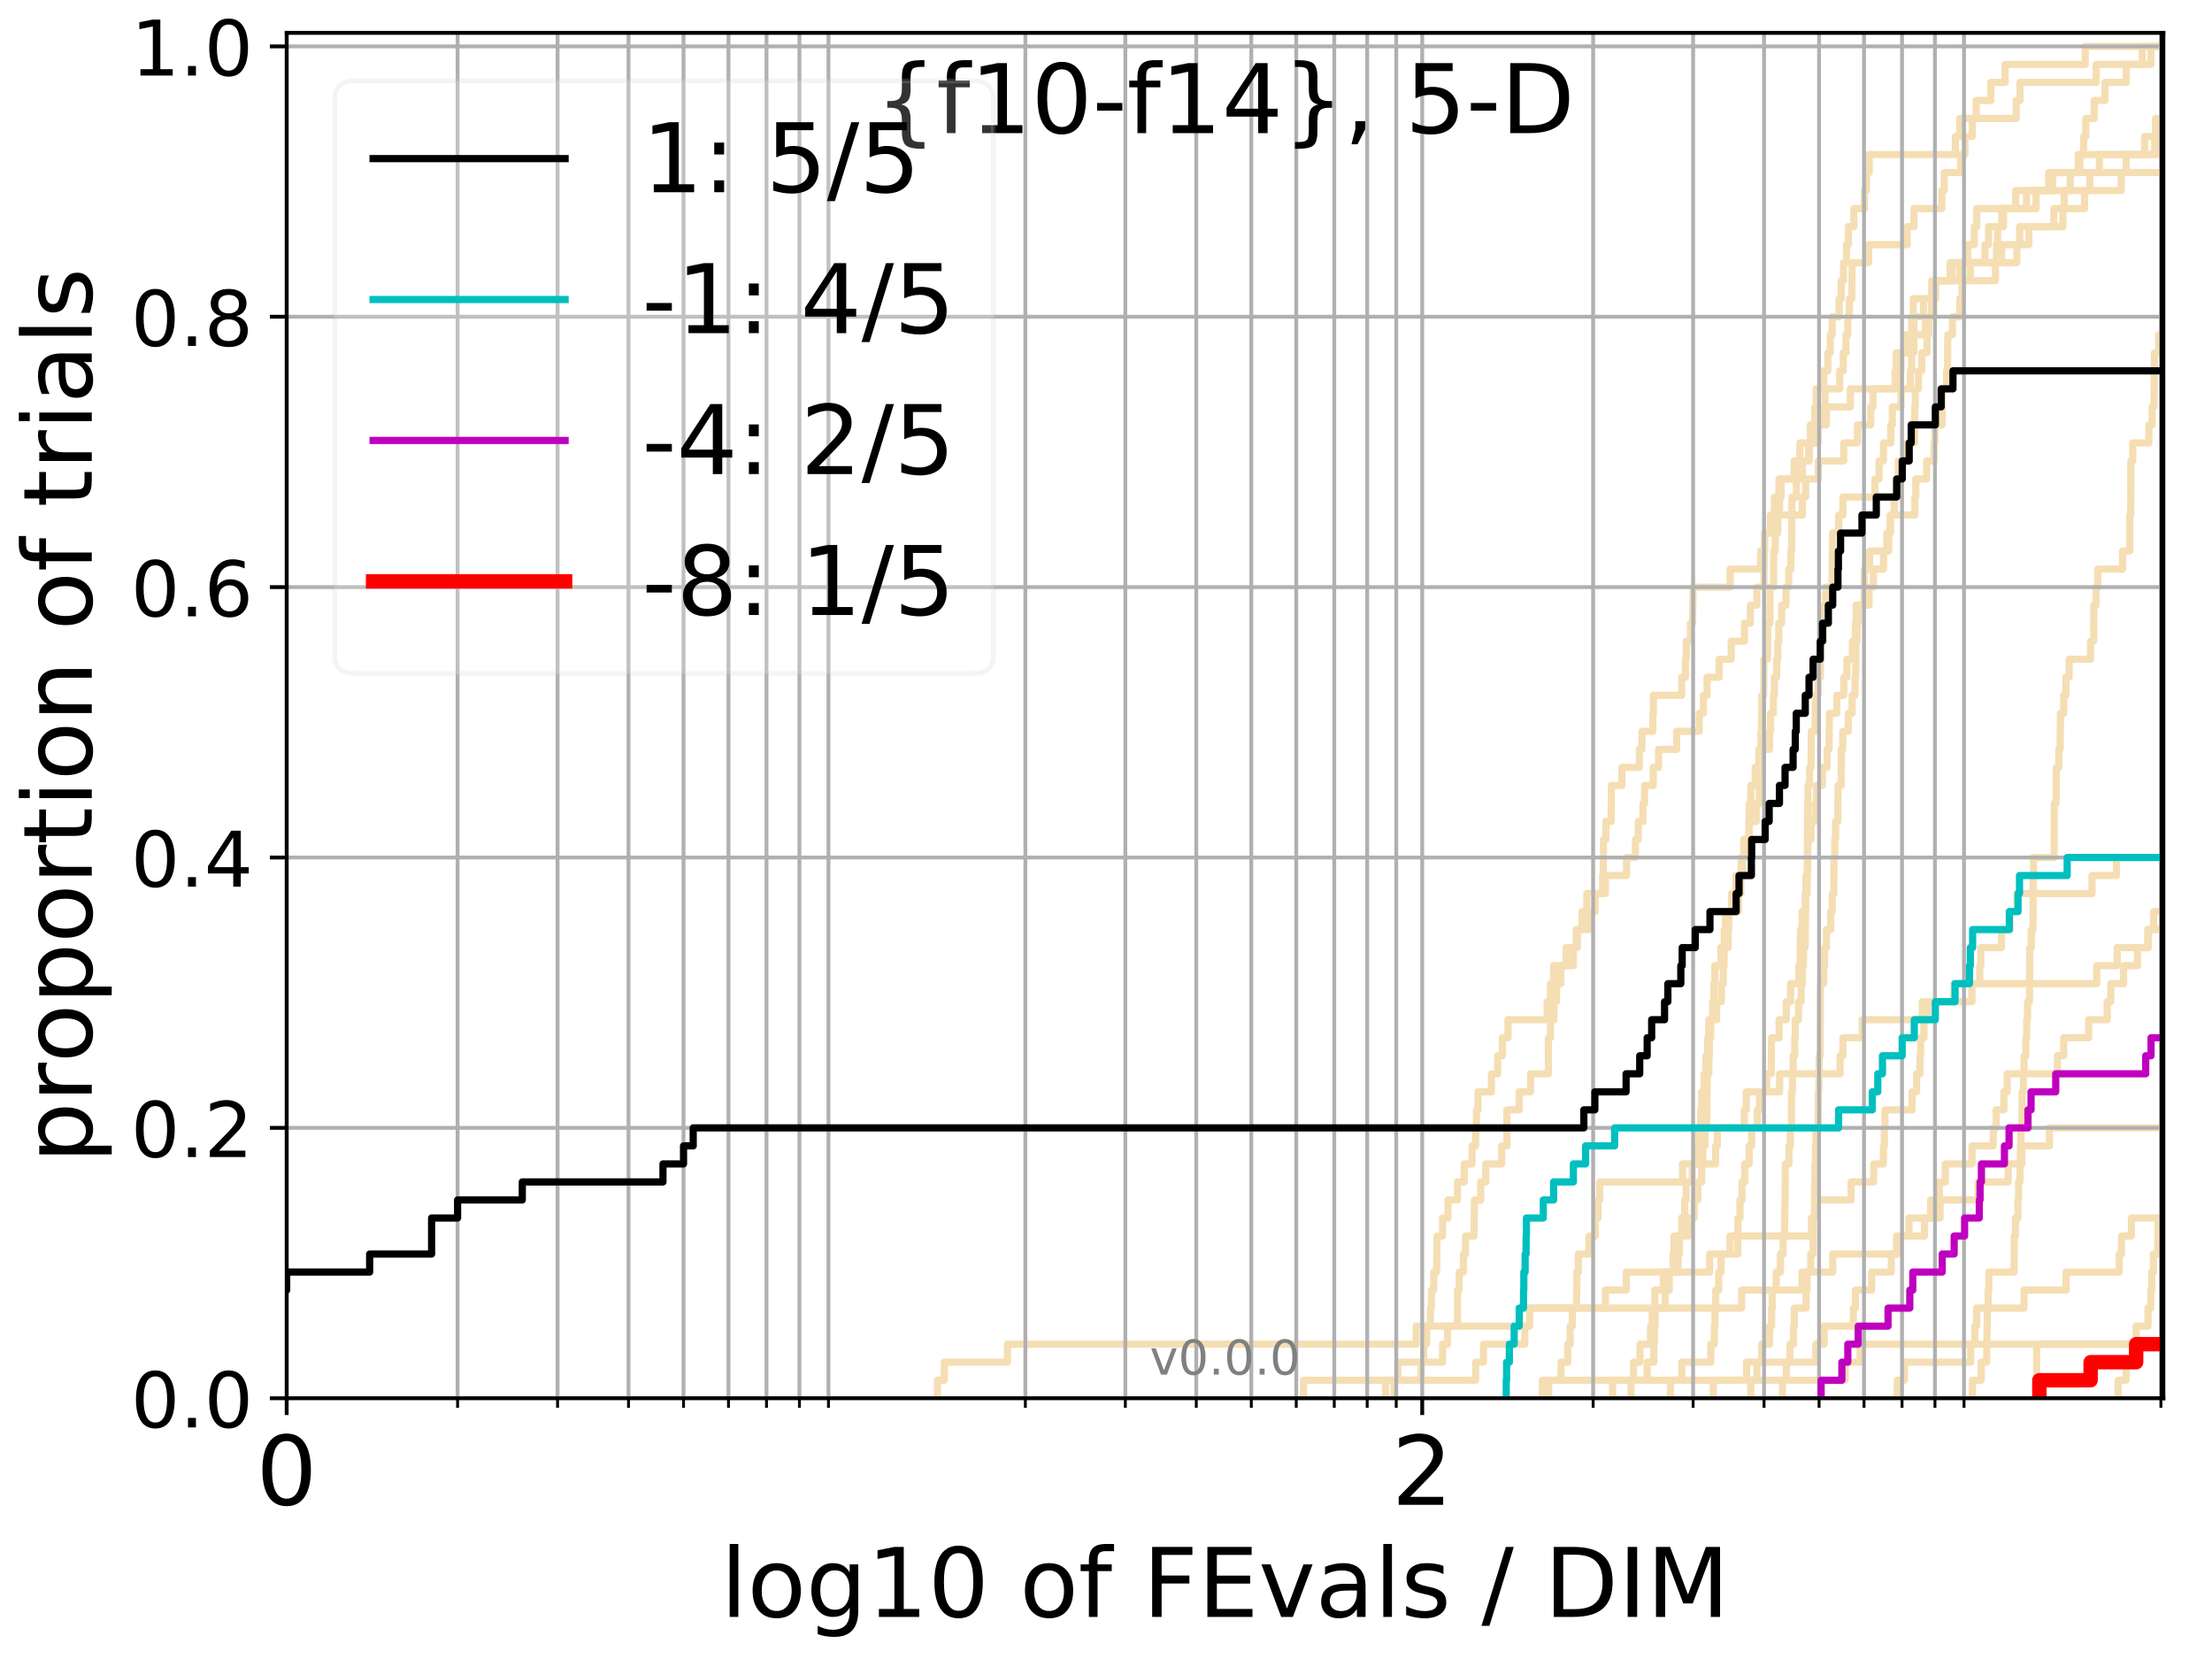 <?xml version="1.0" encoding="utf-8" standalone="no"?>
<!DOCTYPE svg PUBLIC "-//W3C//DTD SVG 1.1//EN"
  "http://www.w3.org/Graphics/SVG/1.1/DTD/svg11.dtd">
<!-- Created with matplotlib (http://matplotlib.org/) -->
<svg height="345.6pt" version="1.1" viewBox="0 0 460.8 345.6" width="460.8pt" xmlns="http://www.w3.org/2000/svg" xmlns:xlink="http://www.w3.org/1999/xlink">
 <defs>
  <style type="text/css">
*{stroke-linecap:butt;stroke-linejoin:round;}
  </style>
 </defs>
 <g id="figure_1">
  <g id="patch_1">
   <path d="M 0 345.6 
L 460.8 345.6 
L 460.8 0 
L 0 0 
z
" style="fill:#ffffff;"/>
  </g>
  <g id="axes_1">
   <g id="patch_2">
    <path d="M 59.72 291.28 
L 450.672 291.28 
L 450.672 6.845 
L 59.72 6.845 
z
" style="fill:#ffffff;"/>
   </g>
   <g id="line2d_1">
    <path clip-path="url(#p4aa25818c0)" d="M 321.308 291.28 
L 321.308 287.525 
L 325.196 287.525 
L 325.196 283.77 
L 326.581 283.77 
L 326.581 280.015 
L 327.091 280.015 
L 327.091 276.26 
L 327.54 276.26 
L 327.54 272.505 
L 328.427 272.505 
L 328.427 268.751 
L 328.481 268.751 
L 328.481 264.996 
L 328.81 264.996 
L 328.81 261.241 
L 330.998 261.241 
L 330.998 257.486 
L 332.339 257.486 
L 332.339 253.731 
L 332.896 253.731 
L 332.896 249.976 
L 333.247 249.976 
L 333.247 246.221 
L 350.502 246.221 
L 350.502 242.466 
L 357.384 242.466 
L 357.384 238.711 
L 357.758 238.711 
L 357.758 234.956 
L 363.368 234.956 
L 363.368 231.201 
L 363.784 231.201 
L 363.784 227.446 
L 370.719 227.446 
L 370.719 223.692 
L 383.316 223.692 
L 383.316 219.937 
L 383.916 219.937 
L 383.916 216.182 
L 387.95 216.182 
L 387.95 212.427 
L 400.467 212.427 
L 400.467 208.672 
L 410.79 208.672 
L 410.79 204.917 
L 436.784 204.917 
L 436.784 201.162 
L 441.053 201.162 
L 441.053 197.407 
L 447.553 197.407 
L 447.553 193.652 
L 461.8 193.652 
" style="fill:none;stroke:#f5deb3;stroke-linecap:square;stroke-width:1.5;"/>
   </g>
   <g id="line2d_2"/>
   <g id="line2d_3">
    <path clip-path="url(#p4aa25818c0)" d="M 195.281 291.28 
L 195.281 287.525 
L 196.728 287.525 
L 196.728 283.77 
L 209.874 283.77 
L 209.874 280.015 
L 295.026 280.015 
L 295.026 276.26 
L 316.551 276.26 
L 316.551 272.505 
L 362.808 272.505 
L 362.808 268.751 
L 375.395 268.751 
L 375.395 264.996 
L 381.784 264.996 
L 381.784 261.241 
L 395.297 261.241 
L 395.297 257.486 
L 397.677 257.486 
L 397.677 253.731 
L 404.144 253.731 
L 404.144 249.976 
L 412.067 249.976 
L 412.067 246.221 
L 418.333 246.221 
L 418.333 242.466 
L 421.191 242.466 
L 421.191 238.711 
L 426.925 238.711 
L 426.925 234.956 
L 453.168 234.956 
L 453.168 231.201 
L 456.032 231.201 
L 456.032 227.446 
L 457.709 227.446 
L 457.709 223.692 
L 458.164 223.692 
L 458.164 219.937 
L 458.983 219.937 
L 458.983 216.182 
L 459.294 216.182 
L 459.294 212.427 
L 461.131 212.427 
L 461.131 208.672 
L 461.268 208.672 
L 461.268 204.917 
L 461.8 204.917 
" style="fill:none;stroke:#f5deb3;stroke-linecap:square;stroke-width:1.5;"/>
   </g>
   <g id="line2d_4">
    <path clip-path="url(#p4aa25818c0)" d="M 335.927 291.28 
L 335.927 287.525 
L 343.135 287.525 
L 343.135 283.77 
L 344.519 283.77 
L 344.519 280.015 
L 344.64 280.015 
L 344.64 276.26 
L 344.8 276.26 
L 344.8 272.505 
L 346.874 272.505 
L 346.874 268.751 
L 347.749 268.751 
L 347.749 264.996 
L 349.564 264.996 
L 349.564 261.241 
L 349.855 261.241 
L 349.855 257.486 
L 351.704 257.486 
L 351.704 253.731 
L 352.946 253.731 
L 352.946 249.976 
L 353.69 249.976 
L 353.69 246.221 
L 354.49 246.221 
L 354.49 242.466 
L 354.721 242.466 
L 354.721 238.711 
L 355.18 238.711 
L 355.18 234.956 
L 355.505 234.956 
L 355.602 227.446 
L 355.635 227.446 
L 355.635 223.692 
L 355.989 223.692 
L 355.989 219.937 
L 356.118 219.937 
L 356.118 216.182 
L 356.373 216.182 
L 356.373 212.427 
L 357.602 212.427 
L 357.602 208.672 
L 358.589 208.672 
L 358.589 204.917 
L 358.984 204.917 
L 358.984 201.162 
L 359.166 201.162 
L 359.166 197.407 
L 360.005 197.407 
L 360.005 193.652 
L 360.123 193.652 
L 360.123 189.897 
L 362.129 189.897 
L 362.129 186.142 
L 362.639 186.142 
L 362.639 182.387 
L 363.033 182.387 
L 363.033 178.633 
L 363.535 178.633 
L 363.535 174.878 
L 364.305 174.878 
L 364.415 167.368 
L 364.714 167.368 
L 364.714 163.613 
L 365.627 163.613 
L 365.627 159.858 
L 366.42 159.858 
L 366.42 156.103 
L 366.838 156.103 
L 366.838 152.348 
L 366.967 152.348 
L 367.019 144.838 
L 367.432 144.838 
L 367.458 137.329 
L 368.198 137.329 
L 368.274 129.819 
L 368.702 129.819 
L 368.752 122.309 
L 369.474 122.309 
L 369.498 114.799 
L 369.794 114.799 
L 369.843 107.289 
L 370.694 107.289 
L 370.694 103.534 
L 371.031 103.534 
L 371.031 99.779 
L 373.739 99.779 
L 373.739 96.024 
L 376.913 96.024 
L 376.913 92.27 
L 378.74 92.27 
L 378.74 88.515 
L 380.464 88.515 
L 380.464 84.76 
L 385.46 84.76 
L 385.46 81.005 
L 395.595 81.005 
L 395.595 77.25 
L 396.024 77.25 
L 396.024 73.495 
L 397.662 73.495 
L 397.662 69.74 
L 398.244 69.74 
L 398.244 65.985 
L 398.568 65.985 
L 398.568 62.23 
L 402.417 62.23 
L 402.417 58.475 
L 406.576 58.475 
L 406.576 54.72 
L 416.979 54.72 
L 416.979 50.965 
L 422.651 50.965 
L 422.651 47.211 
L 429.745 47.211 
L 429.745 43.456 
L 429.982 43.456 
L 429.982 39.701 
L 435.351 39.701 
L 435.351 35.946 
L 442.92 35.946 
L 442.92 32.191 
L 446.753 32.191 
L 446.753 28.436 
L 461.8 28.436 
L 461.8 28.436 
" style="fill:none;stroke:#f5deb3;stroke-linecap:square;stroke-width:1.5;"/>
   </g>
   <g id="line2d_5">
    <path clip-path="url(#p4aa25818c0)" d="M 395.237 291.28 
L 395.237 287.525 
L 396.726 287.525 
L 396.726 283.77 
L 410.535 283.77 
L 410.535 280.015 
L 411.394 280.015 
L 411.394 276.26 
L 411.754 276.26 
L 411.754 272.505 
L 421.641 272.505 
L 421.641 268.751 
L 430.406 268.751 
L 430.406 264.996 
L 441.468 264.996 
L 441.468 261.241 
L 441.94 261.241 
L 441.94 257.486 
L 444.014 257.486 
L 444.014 253.731 
L 451.233 253.731 
L 451.233 249.976 
L 452.323 249.976 
L 452.323 246.221 
L 457.228 246.221 
L 457.228 242.466 
L 459.272 242.466 
L 459.272 238.711 
L 461.8 238.711 
" style="fill:none;stroke:#f5deb3;stroke-linecap:square;stroke-width:1.5;"/>
   </g>
   <g id="line2d_6"/>
   <g id="line2d_7">
    <path clip-path="url(#p4aa25818c0)" d="M 371.318 291.28 
L 371.318 287.525 
L 372.146 287.525 
L 372.146 283.77 
L 372.868 283.77 
L 372.868 280.015 
L 373.625 280.015 
L 373.625 276.26 
L 373.784 276.26 
L 373.784 272.505 
L 376.246 272.505 
L 376.246 268.751 
L 376.441 268.751 
L 376.441 264.996 
L 377.212 264.996 
L 377.212 261.241 
L 377.677 261.241 
L 377.719 253.731 
L 377.992 253.731 
L 378.076 242.466 
L 378.18 242.466 
L 378.18 238.711 
L 378.305 238.711 
L 378.305 234.956 
L 378.74 234.956 
L 378.823 227.446 
L 378.905 227.446 
L 378.967 219.937 
L 379.171 219.937 
L 379.233 204.917 
L 379.903 204.917 
L 379.903 201.162 
L 380.104 201.162 
L 380.104 197.407 
L 380.484 197.407 
L 380.484 193.652 
L 381.374 193.652 
L 381.374 189.897 
L 381.686 189.897 
L 381.686 186.142 
L 382.017 186.142 
L 382.055 178.633 
L 382.21 178.633 
L 382.21 174.878 
L 382.383 174.878 
L 382.383 171.123 
L 382.823 171.123 
L 382.918 163.613 
L 383.561 163.613 
L 383.58 156.103 
L 383.879 156.103 
L 383.879 152.348 
L 385.042 152.348 
L 385.042 148.593 
L 385.82 148.593 
L 385.82 144.838 
L 386.446 144.838 
L 386.446 141.083 
L 386.57 141.083 
L 386.605 133.574 
L 386.852 133.574 
L 386.852 129.819 
L 387.099 129.819 
L 387.099 126.064 
L 388.311 126.064 
L 388.397 118.554 
L 389.479 118.554 
L 389.479 114.799 
L 393.456 114.799 
L 393.456 111.044 
L 393.795 111.044 
L 393.795 107.289 
L 398.903 107.289 
L 398.903 103.534 
L 399.098 103.534 
L 399.098 99.779 
L 401.365 99.779 
L 401.365 96.024 
L 402.87 96.024 
L 402.87 92.27 
L 403.063 92.27 
L 403.063 88.515 
L 404.57 88.515 
L 404.669 81.005 
L 405.497 81.005 
L 405.497 77.25 
L 405.705 77.25 
L 405.754 69.74 
L 406.732 69.74 
L 406.732 65.985 
L 408.252 65.985 
L 408.252 62.23 
L 408.738 62.23 
L 408.738 58.475 
L 410.446 58.475 
L 410.446 54.72 
L 413.503 54.72 
L 413.503 50.965 
L 414.242 50.965 
L 414.242 47.211 
L 416.998 47.211 
L 416.998 43.456 
L 419.902 43.456 
L 419.902 39.701 
L 427.623 39.701 
L 427.623 35.946 
L 437.347 35.946 
L 437.347 32.191 
L 449.432 32.191 
L 449.432 28.436 
L 452.52 28.436 
L 452.52 24.681 
L 456.783 24.681 
L 456.783 20.926 
L 457.611 20.926 
L 457.611 17.171 
L 461.8 17.171 
L 461.8 17.171 
" style="fill:none;stroke:#f5deb3;stroke-linecap:square;stroke-width:1.5;"/>
   </g>
   <g id="line2d_8">
    <path clip-path="url(#p4aa25818c0)" style="fill:none;stroke:#f5deb3;stroke-linecap:square;stroke-width:1.5;"/>
   </g>
   <g id="line2d_9">
    <path clip-path="url(#p4aa25818c0)" d="M 364.714 291.28 
L 364.714 287.525 
L 365.999 287.525 
L 365.999 283.77 
L 366.993 283.77 
L 366.993 280.015 
L 368.627 280.015 
L 368.627 276.26 
L 369.052 276.26 
L 369.052 272.505 
L 369.201 272.505 
L 369.201 268.751 
L 370.014 268.751 
L 370.014 264.996 
L 370.887 264.996 
L 370.887 261.241 
L 371.461 261.241 
L 371.461 257.486 
L 371.745 257.486 
L 371.84 249.976 
L 371.887 249.976 
L 371.91 242.466 
L 372.659 242.466 
L 372.659 238.711 
L 372.96 238.711 
L 372.96 234.956 
L 373.19 234.956 
L 373.213 227.446 
L 373.397 227.446 
L 373.397 223.692 
L 373.557 223.692 
L 373.557 219.937 
L 373.875 219.937 
L 373.875 216.182 
L 373.988 216.182 
L 373.988 212.427 
L 374.663 212.427 
L 374.663 208.672 
L 375.218 208.672 
L 375.218 204.917 
L 375.483 204.917 
L 375.483 201.162 
L 375.702 201.162 
L 375.702 197.407 
L 376.051 197.407 
L 376.16 186.142 
L 376.462 186.142 
L 376.57 167.368 
L 376.635 167.368 
L 376.635 163.613 
L 376.977 163.613 
L 376.977 159.858 
L 377.297 159.858 
L 377.318 152.348 
L 378.097 152.348 
L 378.159 144.838 
L 378.761 144.838 
L 378.761 141.083 
L 379.212 141.083 
L 379.314 133.574 
L 379.883 133.574 
L 379.883 129.819 
L 380.003 129.819 
L 380.003 126.064 
L 380.344 126.064 
L 380.344 122.309 
L 381.628 122.309 
L 381.725 114.799 
L 381.745 114.799 
L 381.745 111.044 
L 383.032 111.044 
L 383.032 107.289 
L 383.916 107.289 
L 383.916 103.534 
L 390.589 103.534 
L 390.589 99.779 
L 391.433 99.779 
L 391.433 96.024 
L 392.36 96.024 
L 392.36 92.27 
L 393.903 92.27 
L 393.903 88.515 
L 394.209 88.515 
L 394.209 84.76 
L 396.024 84.76 
L 396.024 81.005 
L 397.961 81.005 
L 397.961 77.25 
L 398.23 77.25 
L 398.23 73.495 
L 398.694 73.495 
L 398.694 69.74 
L 401.099 69.74 
L 401.099 65.985 
L 402.364 65.985 
L 402.364 62.23 
L 403.204 62.23 
L 403.204 58.475 
L 406.239 58.475 
L 406.239 54.72 
L 415.909 54.72 
L 415.909 50.965 
L 416.129 50.965 
L 416.129 47.211 
L 417.369 47.211 
L 417.369 43.456 
L 424.147 43.456 
L 424.147 39.701 
L 431.266 39.701 
L 431.266 35.946 
L 432.945 35.946 
L 432.945 32.191 
L 434.067 32.191 
L 434.067 28.436 
L 434.522 28.436 
L 434.522 24.681 
L 436.268 24.681 
L 436.268 20.926 
L 438.494 20.926 
L 438.494 17.171 
L 442.937 17.171 
L 442.937 13.416 
L 446.279 13.416 
L 446.279 9.661 
L 446.279 9.661 
L 450.672 9.661 
L 450.672 9.661 
" style="fill:none;stroke:#f5deb3;stroke-linecap:square;stroke-width:1.5;"/>
   </g>
   <g id="line2d_10">
    <path clip-path="url(#p4aa25818c0)" style="fill:none;stroke:#f5deb3;stroke-linecap:square;stroke-width:1.5;"/>
   </g>
   <g id="line2d_11">
    <path clip-path="url(#p4aa25818c0)" style="fill:none;stroke:#f5deb3;stroke-linecap:square;stroke-width:1.5;"/>
   </g>
   <g id="line2d_12">
    <path clip-path="url(#p4aa25818c0)" d="M 322.616 291.28 
L 322.616 287.525 
L 384.381 287.525 
L 384.381 283.77 
L 387.5 283.77 
L 387.5 280.015 
L 460.036 280.015 
L 460.036 276.26 
L 461.8 276.26 
" style="fill:none;stroke:#f5deb3;stroke-linecap:square;stroke-width:1.5;"/>
   </g>
   <g id="line2d_13"/>
   <g id="line2d_14">
    <path clip-path="url(#p4aa25818c0)" d="M 356.913 291.28 
L 356.913 287.525 
L 363.839 287.525 
L 363.839 283.77 
L 378.263 283.77 
L 378.263 280.015 
L 380.003 280.015 
L 380.003 276.26 
L 386.089 276.26 
L 386.089 272.505 
L 386.517 272.505 
L 386.517 268.751 
L 389.896 268.751 
L 389.896 264.996 
L 393.995 264.996 
L 393.995 261.241 
L 395.087 261.241 
L 395.087 257.486 
L 400.911 257.486 
L 400.911 253.731 
L 402.195 253.731 
L 402.195 249.976 
L 404.005 249.976 
L 404.005 246.221 
L 405.251 246.221 
L 405.251 242.466 
L 410.812 242.466 
L 410.812 238.711 
L 415.235 238.711 
L 415.235 234.956 
L 415.839 234.956 
L 415.839 231.201 
L 417.447 231.201 
L 417.447 227.446 
L 418.132 227.446 
L 418.132 223.692 
L 428.601 223.692 
L 428.601 219.937 
L 429.905 219.937 
L 429.905 216.182 
L 435.111 216.182 
L 435.111 212.427 
L 438.982 212.427 
L 438.982 208.672 
L 439.73 208.672 
L 439.73 204.917 
L 442.379 204.917 
L 442.379 201.162 
L 445.272 201.162 
L 445.272 197.407 
L 447.407 197.407 
L 447.407 193.652 
L 448.655 193.652 
L 448.655 189.897 
L 452.284 189.897 
L 452.284 186.142 
L 453.255 186.142 
L 453.255 182.387 
L 461.8 182.387 
" style="fill:none;stroke:#f5deb3;stroke-linecap:square;stroke-width:1.5;"/>
   </g>
   <g id="line2d_15"/>
   <g id="line2d_16"/>
   <g id="line2d_17">
    <path clip-path="url(#p4aa25818c0)" d="M 441.236 291.28 
L 441.236 287.525 
L 442.902 287.525 
L 442.902 283.77 
L 444.406 283.77 
L 444.406 280.015 
L 444.989 280.015 
L 444.989 276.26 
L 447.478 276.26 
L 447.478 272.505 
L 448.059 272.505 
L 448.059 268.751 
L 448.256 268.751 
L 448.256 264.996 
L 448.591 264.996 
L 448.591 261.241 
L 449.489 261.241 
L 449.551 253.731 
L 450.616 253.731 
L 450.692 238.711 
L 452.328 238.711 
L 452.382 231.201 
L 452.662 231.201 
L 452.686 223.692 
L 453.12 223.692 
L 453.12 219.937 
L 453.42 219.937 
L 453.42 216.182 
L 453.952 216.182 
L 453.952 212.427 
L 454.304 212.427 
L 454.304 208.672 
L 454.902 208.672 
L 454.902 204.917 
L 455.289 204.917 
L 455.289 201.162 
L 456.461 201.162 
L 456.461 197.407 
L 456.733 197.407 
L 456.733 193.652 
L 456.985 193.652 
L 456.985 189.897 
L 457.165 189.897 
L 457.232 182.387 
L 457.487 182.387 
L 457.558 174.878 
L 457.762 174.878 
L 457.762 171.123 
L 458.343 171.123 
L 458.343 167.368 
L 458.623 167.368 
L 458.623 163.613 
L 459.397 163.613 
L 459.397 159.858 
L 460.028 159.858 
L 460.028 156.103 
L 460.214 156.103 
L 460.303 148.593 
L 461.548 148.593 
L 461.548 144.838 
L 461.8 144.838 
L 461.8 144.838 
" style="fill:none;stroke:#f5deb3;stroke-linecap:square;stroke-width:1.5;"/>
   </g>
   <g id="line2d_18">
    <path clip-path="url(#p4aa25818c0)" d="M 271.553 291.28 
L 271.553 287.525 
L 307.406 287.525 
L 307.406 283.77 
L 309.035 283.77 
L 309.035 280.015 
L 317.646 280.015 
L 317.646 276.26 
L 318.653 276.26 
L 318.653 272.505 
L 334.434 272.505 
L 334.434 268.751 
L 338.789 268.751 
L 338.789 264.996 
L 356.15 264.996 
L 356.15 261.241 
L 360.389 261.241 
L 360.389 257.486 
L 377.36 257.486 
L 377.36 253.731 
L 378.013 253.731 
L 378.013 249.976 
L 385.622 249.976 
L 385.622 246.221 
L 390.326 246.221 
L 390.326 242.466 
L 392.344 242.466 
L 392.344 238.711 
L 392.549 238.711 
L 392.549 234.956 
L 392.675 234.956 
L 392.675 231.201 
L 398.329 231.201 
L 398.329 227.446 
L 399.264 227.446 
L 399.264 223.692 
L 399.965 223.692 
L 399.965 219.937 
L 400.101 219.937 
L 400.101 216.182 
L 400.791 216.182 
L 400.791 212.427 
L 401.564 212.427 
L 401.564 208.672 
L 407.066 208.672 
L 407.066 204.917 
L 412.422 204.917 
L 412.422 201.162 
L 412.636 201.162 
L 412.636 197.407 
L 416.949 197.407 
L 416.949 193.652 
L 418.722 193.652 
L 418.722 189.897 
L 420.179 189.897 
L 420.179 186.142 
L 435.815 186.142 
L 435.815 182.387 
L 440.905 182.387 
L 440.905 178.633 
L 457.93 178.633 
L 457.93 174.878 
L 461.8 174.878 
" style="fill:none;stroke:#f5deb3;stroke-linecap:square;stroke-width:1.5;"/>
   </g>
   <g id="line2d_19">
    <path clip-path="url(#p4aa25818c0)" style="fill:none;stroke:#f5deb3;stroke-linecap:square;stroke-width:1.5;"/>
   </g>
   <g id="line2d_20">
    <path clip-path="url(#p4aa25818c0)" d="M 290.403 291.28 
L 290.403 287.525 
L 296.068 287.525 
L 296.068 283.77 
L 300.512 283.77 
L 300.512 280.015 
L 301.542 280.015 
L 301.542 276.26 
L 303.631 276.26 
L 303.631 268.751 
L 303.986 268.751 
L 303.986 264.996 
L 304.863 264.996 
L 304.863 261.241 
L 305.296 261.241 
L 305.296 257.486 
L 307.074 257.486 
L 307.158 249.976 
L 308.471 249.976 
L 308.471 246.221 
L 309.513 246.221 
L 309.513 242.466 
L 312.818 242.466 
L 312.818 238.711 
L 313.923 238.711 
L 313.923 231.201 
L 316.481 231.201 
L 316.481 227.446 
L 318.852 227.446 
L 318.852 223.692 
L 322.555 223.692 
L 322.555 216.182 
L 322.984 216.182 
L 322.984 212.427 
L 323.712 212.427 
L 323.712 208.672 
L 324.251 208.672 
L 324.251 204.917 
L 325.137 204.917 
L 325.137 201.162 
L 327.763 201.162 
L 327.763 197.407 
L 328.591 197.407 
L 328.591 193.652 
L 329.567 193.652 
L 329.567 189.897 
L 330.578 189.897 
L 330.578 186.142 
L 333.844 186.142 
L 333.844 182.387 
L 333.992 182.387 
L 334.041 174.878 
L 334.532 174.878 
L 334.532 171.123 
L 335.641 171.123 
L 335.689 163.613 
L 337.883 163.613 
L 337.883 159.858 
L 341.5 159.858 
L 341.5 156.103 
L 342.051 156.103 
L 342.051 152.348 
L 344.318 152.348 
L 344.318 148.593 
L 344.439 148.593 
L 344.439 144.838 
L 350.323 144.838 
L 350.323 141.083 
L 351.106 141.083 
L 351.106 137.329 
L 351.283 137.329 
L 351.283 133.574 
L 352.156 133.574 
L 352.156 129.819 
L 352.604 129.819 
L 352.706 122.309 
L 360.419 122.309 
L 360.419 118.554 
L 366.76 118.554 
L 366.76 114.799 
L 367.561 114.799 
L 367.561 111.044 
L 370.356 111.044 
L 370.356 107.289 
L 375.461 107.289 
L 375.461 103.534 
L 376.16 103.534 
L 376.16 99.779 
L 378.802 99.779 
L 378.802 96.024 
L 384.084 96.024 
L 384.084 92.27 
L 386.94 92.27 
L 386.94 88.515 
L 389.713 88.515 
L 389.713 84.76 
L 390.178 84.76 
L 390.178 81.005 
L 394.801 81.005 
L 394.801 77.25 
L 395.027 77.25 
L 395.027 73.495 
L 396.915 73.495 
L 396.915 69.74 
L 398.722 69.74 
L 398.722 65.985 
L 400.697 65.985 
L 400.697 62.23 
L 402.921 62.23 
L 402.921 58.475 
L 415.689 58.475 
L 415.689 54.72 
L 420.142 54.72 
L 420.142 50.965 
L 420.729 50.965 
L 420.729 47.211 
L 427.862 47.211 
L 427.862 43.456 
L 434.25 43.456 
L 434.25 39.701 
L 441.898 39.701 
L 441.898 35.946 
L 455.456 35.946 
L 455.456 32.191 
L 461.8 32.191 
L 461.8 32.191 
" style="fill:none;stroke:#f5deb3;stroke-linecap:square;stroke-width:1.5;"/>
   </g>
   <g id="line2d_21"/>
   <g id="line2d_22">
    <path clip-path="url(#p4aa25818c0)" d="M 288.646 291.28 
L 288.646 287.525 
L 291.203 287.525 
L 291.203 283.77 
L 296.581 283.77 
L 296.581 280.015 
L 297.19 280.015 
L 297.19 276.26 
L 297.991 276.26 
L 297.991 272.505 
L 298.19 272.505 
L 298.19 268.751 
L 298.682 268.751 
L 298.682 264.996 
L 299.267 264.996 
L 299.364 257.486 
L 300.512 257.486 
L 300.512 253.731 
L 301.635 253.731 
L 301.635 249.976 
L 303.631 249.976 
L 303.631 246.221 
L 305.036 246.221 
L 305.036 242.466 
L 306.656 242.466 
L 306.656 238.711 
L 307.406 238.711 
L 307.406 234.956 
L 307.572 234.956 
L 307.572 231.201 
L 307.9 231.201 
L 307.9 227.446 
L 310.69 227.446 
L 310.69 223.692 
L 311.993 223.692 
L 311.993 219.937 
L 312.967 219.937 
L 312.967 216.182 
L 314.141 216.182 
L 314.141 212.427 
L 322.308 212.427 
L 322.308 208.672 
L 322.984 208.672 
L 322.984 204.917 
L 323.651 204.917 
L 323.651 201.162 
L 326.238 201.162 
L 326.238 197.407 
L 328.372 197.407 
L 328.372 193.652 
L 331.05 193.652 
L 331.05 189.897 
L 332.288 189.897 
L 332.288 186.142 
L 334.434 186.142 
L 334.434 182.387 
L 338.834 182.387 
L 338.834 178.633 
L 340.685 178.633 
L 340.685 174.878 
L 341.287 174.878 
L 341.287 171.123 
L 342.261 171.123 
L 342.261 167.368 
L 342.596 167.368 
L 342.596 163.613 
L 344.399 163.613 
L 344.399 159.858 
L 345.514 159.858 
L 345.514 156.103 
L 349.272 156.103 
L 349.272 152.348 
L 353.991 152.348 
L 353.991 148.593 
L 354.853 148.593 
L 354.853 144.838 
L 355.602 144.838 
L 355.602 141.083 
L 358.129 141.083 
L 358.129 137.329 
L 360.654 137.329 
L 360.654 133.574 
L 363.396 133.574 
L 363.396 129.819 
L 364.632 129.819 
L 364.632 126.064 
L 365.972 126.064 
L 365.972 122.309 
L 367.458 122.309 
L 367.561 114.799 
L 367.638 114.799 
L 367.638 111.044 
L 368.802 111.044 
L 368.802 107.289 
L 369.622 107.289 
L 369.622 103.534 
L 370.598 103.534 
L 370.598 99.779 
L 374.93 99.779 
L 374.952 92.27 
L 378.076 92.27 
L 378.076 88.515 
L 379.599 88.515 
L 379.599 84.76 
L 380.184 84.76 
L 380.184 81.005 
L 383.241 81.005 
L 383.241 77.25 
L 383.991 77.25 
L 383.991 73.495 
L 384.547 73.495 
L 384.547 69.74 
L 384.95 69.74 
L 384.95 65.985 
L 385.26 65.985 
L 385.26 62.23 
L 385.767 62.23 
L 385.838 54.72 
L 389.244 54.72 
L 389.244 50.965 
L 397.304 50.965 
L 397.304 47.211 
L 398.722 47.211 
L 398.722 43.456 
L 404.52 43.456 
L 404.52 39.701 
L 405.017 39.701 
L 405.017 35.946 
L 408.449 35.946 
L 408.449 32.191 
L 409.333 32.191 
L 409.333 28.436 
L 410.856 28.436 
L 410.856 24.681 
L 420.004 24.681 
L 420.004 20.926 
L 420.792 20.926 
L 420.792 17.171 
L 436.664 17.171 
L 436.664 13.416 
L 448.091 13.416 
L 448.091 9.661 
L 448.091 9.661 
L 450.672 9.661 
L 450.672 9.661 
" style="fill:none;stroke:#f5deb3;stroke-linecap:square;stroke-width:1.5;"/>
   </g>
   <g id="line2d_23">
    <path clip-path="url(#p4aa25818c0)" style="fill:none;stroke:#f5deb3;stroke-linecap:square;stroke-width:1.5;"/>
   </g>
   <g id="line2d_24">
    <path clip-path="url(#p4aa25818c0)" d="M 347.975 291.28 
L 347.975 287.525 
L 350.359 287.525 
L 350.359 283.77 
L 356.405 283.77 
L 356.405 280.015 
L 357.133 280.015 
L 357.133 276.26 
L 357.259 276.26 
L 357.259 272.505 
L 357.415 272.505 
L 357.415 268.751 
L 358.036 268.751 
L 358.036 264.996 
L 358.528 264.996 
L 358.528 261.241 
L 362.015 261.241 
L 362.043 253.731 
L 362.47 253.731 
L 362.47 249.976 
L 362.893 249.976 
L 362.893 246.221 
L 363.479 246.221 
L 363.479 242.466 
L 364.387 242.466 
L 364.387 238.711 
L 364.903 238.711 
L 364.903 234.956 
L 366.078 234.956 
L 366.078 231.201 
L 366.551 231.201 
L 366.551 227.446 
L 368.02 227.446 
L 368.02 223.692 
L 368.977 223.692 
L 369.052 216.182 
L 370.622 216.182 
L 370.622 212.427 
L 372.122 212.427 
L 372.122 208.672 
L 373.006 208.672 
L 373.006 204.917 
L 374.752 204.917 
L 374.752 201.162 
L 374.975 201.162 
L 375.085 193.652 
L 375.417 193.652 
L 375.417 189.897 
L 376.073 189.897 
L 376.073 186.142 
L 376.203 186.142 
L 376.203 182.387 
L 376.549 182.387 
L 376.635 174.878 
L 377.297 174.878 
L 377.297 171.123 
L 378.117 171.123 
L 378.117 167.368 
L 378.409 167.368 
L 378.409 163.613 
L 379.64 163.613 
L 379.64 159.858 
L 380.644 159.858 
L 380.644 156.103 
L 381.02 156.103 
L 381.099 148.593 
L 382.651 148.593 
L 382.651 144.838 
L 384.103 144.838 
L 384.103 141.083 
L 384.749 141.083 
L 384.749 137.329 
L 385.892 137.329 
L 385.892 133.574 
L 386.517 133.574 
L 386.517 129.819 
L 386.676 129.819 
L 386.676 126.064 
L 389.362 126.064 
L 389.362 122.309 
L 390.26 122.309 
L 390.26 118.554 
L 392.375 118.554 
L 392.375 114.799 
L 393.067 114.799 
L 393.067 111.044 
L 393.78 111.044 
L 393.78 107.289 
L 394.604 107.289 
L 394.604 103.534 
L 395.027 103.534 
L 395.027 99.779 
L 395.461 99.779 
L 395.461 96.024 
L 397.304 96.024 
L 397.304 92.27 
L 398.82 92.27 
L 398.861 84.76 
L 398.987 84.76 
L 398.987 81.005 
L 399.664 81.005 
L 399.664 77.25 
L 400.346 77.25 
L 400.346 73.495 
L 401.431 73.495 
L 401.431 69.74 
L 401.775 69.74 
L 401.775 65.985 
L 402.818 65.985 
L 402.818 62.23 
L 402.947 62.23 
L 402.947 58.475 
L 408.194 58.475 
L 408.194 54.72 
L 409.887 54.72 
L 409.887 50.965 
L 411.285 50.965 
L 411.285 47.211 
L 411.797 47.211 
L 411.797 43.456 
L 422.148 43.456 
L 422.148 39.701 
L 426.788 39.701 
L 426.788 35.946 
L 433.274 35.946 
L 433.274 32.191 
L 448.861 32.191 
L 448.861 28.436 
L 449.034 28.436 
L 449.034 24.681 
L 453.371 24.681 
L 453.371 20.926 
L 457.375 20.926 
L 457.375 17.171 
L 461.8 17.171 
L 461.8 17.171 
" style="fill:none;stroke:#f5deb3;stroke-linecap:square;stroke-width:1.5;"/>
   </g>
   <g id="line2d_25"/>
   <g id="line2d_26">
    <path clip-path="url(#p4aa25818c0)" d="M 410.889 291.28 
L 410.889 287.525 
L 412.721 287.525 
L 412.721 283.77 
L 413.858 283.77 
L 413.952 276.26 
L 414.003 276.26 
L 414.003 272.505 
L 414.169 272.505 
L 414.169 268.751 
L 414.314 268.751 
L 414.314 264.996 
L 419.568 264.996 
L 419.605 257.486 
L 419.856 257.486 
L 419.856 253.731 
L 420.372 253.731 
L 420.372 249.976 
L 420.5 249.976 
L 420.5 246.221 
L 420.783 246.221 
L 420.883 238.711 
L 421.001 238.711 
L 421.001 234.956 
L 421.182 234.956 
L 421.254 227.446 
L 421.524 227.446 
L 421.524 223.692 
L 421.641 223.692 
L 421.641 219.937 
L 422.015 219.937 
L 422.015 216.182 
L 422.201 216.182 
L 422.201 212.427 
L 422.378 212.427 
L 422.378 208.672 
L 422.774 208.672 
L 422.826 197.407 
L 423.149 197.407 
L 423.149 193.652 
L 423.512 193.652 
L 423.573 182.387 
L 423.624 182.387 
L 423.624 178.633 
L 427.901 178.633 
L 427.957 167.368 
L 428.311 167.368 
L 428.39 159.858 
L 428.89 159.858 
L 428.89 156.103 
L 429.153 156.103 
L 429.231 148.593 
L 429.913 148.593 
L 429.913 144.838 
L 430.361 144.838 
L 430.361 141.083 
L 431.036 141.083 
L 431.036 137.329 
L 435.495 137.329 
L 435.495 133.574 
L 436.167 133.574 
L 436.18 126.064 
L 436.63 126.064 
L 436.63 122.309 
L 437.003 122.309 
L 437.003 118.554 
L 442.175 118.554 
L 442.175 114.799 
L 443.659 114.799 
L 443.665 107.289 
L 443.857 107.289 
L 443.898 96.024 
L 444.291 96.024 
L 444.291 92.27 
L 447.645 92.27 
L 447.645 88.515 
L 448.32 88.515 
L 448.32 84.76 
L 448.708 84.76 
L 448.818 73.495 
L 449.686 73.495 
L 449.686 69.74 
L 452.911 69.74 
L 452.911 65.985 
L 453.032 65.985 
L 453.032 62.23 
L 453.564 62.23 
L 453.564 58.475 
L 454.37 58.475 
L 454.389 50.965 
L 458.931 50.965 
L 458.931 47.211 
L 461.8 47.211 
L 461.8 47.211 
" style="fill:none;stroke:#f5deb3;stroke-linecap:square;stroke-width:1.5;"/>
   </g>
   <g id="line2d_27"/>
   <g id="line2d_28">
    <path clip-path="url(#p4aa25818c0)" d="M 339.768 291.28 
L 339.768 287.525 
L 340.294 287.525 
L 340.294 283.77 
L 341.628 283.77 
L 341.628 280.015 
L 343.832 280.015 
L 343.832 276.26 
L 344.197 276.26 
L 344.197 272.505 
L 344.72 272.505 
L 344.72 268.751 
L 346.489 268.751 
L 346.489 264.996 
L 348.535 264.996 
L 348.535 261.241 
L 348.72 261.241 
L 348.72 257.486 
L 350.323 257.486 
L 350.323 253.731 
L 350.965 253.731 
L 350.965 249.976 
L 351.248 249.976 
L 351.248 246.221 
L 352.535 246.221 
L 352.535 242.466 
L 353.69 242.466 
L 353.69 238.711 
L 353.891 238.711 
L 353.891 234.956 
L 354.291 234.956 
L 354.291 231.201 
L 354.49 231.201 
L 354.49 227.446 
L 354.984 227.446 
L 354.984 223.692 
L 355.375 223.692 
L 355.375 219.937 
L 355.732 219.937 
L 355.732 216.182 
L 355.957 216.182 
L 355.957 212.427 
L 356.786 212.427 
L 356.786 208.672 
L 357.039 208.672 
L 357.039 204.917 
L 357.227 204.917 
L 357.227 201.162 
L 358.497 201.162 
L 358.497 197.407 
L 359.196 197.407 
L 359.196 193.652 
L 359.437 193.652 
L 359.437 189.897 
L 360.713 189.897 
L 360.713 186.142 
L 361.613 186.142 
L 361.613 182.387 
L 362.724 182.387 
L 362.724 178.633 
L 363.256 178.633 
L 363.256 174.878 
L 364.36 174.878 
L 364.36 171.123 
L 365.84 171.123 
L 365.84 167.368 
L 366.498 167.368 
L 366.498 163.613 
L 366.812 163.613 
L 366.812 159.858 
L 367.045 159.858 
L 367.045 156.103 
L 368.627 156.103 
L 368.627 152.348 
L 368.827 152.348 
L 368.827 148.593 
L 369.424 148.593 
L 369.424 144.838 
L 369.622 144.838 
L 369.622 141.083 
L 370.112 141.083 
L 370.112 137.329 
L 370.356 137.329 
L 370.356 133.574 
L 370.549 133.574 
L 370.549 129.819 
L 371.151 129.819 
L 371.151 126.064 
L 372.052 126.064 
L 372.052 122.309 
L 372.613 122.309 
L 372.613 118.554 
L 373.075 118.554 
L 373.075 114.799 
L 373.213 114.799 
L 373.305 103.534 
L 374.214 103.534 
L 374.214 99.779 
L 375.461 99.779 
L 375.461 96.024 
L 376.763 96.024 
L 376.763 92.27 
L 377.148 92.27 
L 377.148 88.515 
L 378.055 88.515 
L 378.055 84.76 
L 378.347 84.76 
L 378.347 81.005 
L 379.943 81.005 
L 379.943 77.25 
L 380.783 77.25 
L 380.783 73.495 
L 381.276 73.495 
L 381.276 69.74 
L 381.667 69.74 
L 381.667 65.985 
L 383.127 65.985 
L 383.127 62.23 
L 383.561 62.23 
L 383.561 58.475 
L 384.047 58.475 
L 384.047 54.72 
L 384.657 54.72 
L 384.657 50.965 
L 385.06 50.965 
L 385.06 47.211 
L 386.197 47.211 
L 386.197 43.456 
L 388.397 43.456 
L 388.397 39.701 
L 388.822 39.701 
L 388.822 35.946 
L 389.379 35.946 
L 389.379 32.191 
L 407.338 32.191 
L 407.338 28.436 
L 408.241 28.436 
L 408.241 24.681 
L 411.678 24.681 
L 411.678 20.926 
L 414.715 20.926 
L 414.715 17.171 
L 417.699 17.171 
L 417.699 13.416 
L 434.397 13.416 
L 434.397 9.661 
L 434.397 9.661 
L 450.672 9.661 
L 450.672 9.661 
" style="fill:none;stroke:#f5deb3;stroke-linecap:square;stroke-width:1.5;"/>
   </g>
   <g id="line2d_29">
    <path clip-path="url(#p4aa25818c0)" d="M 424.266 291.28 
L 424.266 287.525 
L 424.266 287.525 
L 424.266 283.77 
L 424.266 283.77 
L 424.266 280.015 
L 458.26 280.015 
L 458.26 276.26 
L 458.26 276.26 
L 458.26 272.505 
L 458.26 272.505 
L 458.26 268.751 
L 458.26 268.751 
" style="fill:none;stroke:#f5deb3;stroke-linecap:square;stroke-width:1.5;"/>
   </g>
   <g id="line2d_30"/>
   <g id="matplotlib.axis_1">
    <g id="xtick_1">
     <g id="line2d_31">
      <path clip-path="url(#p4aa25818c0)" d="M 59.72 291.28 
L 59.72 6.845 
" style="fill:none;stroke:#b0b0b0;stroke-linecap:square;stroke-width:0.8;"/>
     </g>
     <g id="line2d_32">
      <defs>
       <path d="M 0 0 
L 0 3.5 
" id="m0a08831c2c" style="stroke:#000000;stroke-width:0.8;"/>
      </defs>
      <g>
       <use style="stroke:#000000;stroke-width:0.8;" x="59.72" xlink:href="#m0a08831c2c" y="291.28"/>
      </g>
     </g>
     <g id="text_1">
      <!-- 0 -->
      <defs>
       <path d="M 31.781 66.406 
Q 24.172 66.406 20.328 58.906 
Q 16.5 51.422 16.5 36.375 
Q 16.5 21.391 20.328 13.891 
Q 24.172 6.391 31.781 6.391 
Q 39.453 6.391 43.281 13.891 
Q 47.125 21.391 47.125 36.375 
Q 47.125 51.422 43.281 58.906 
Q 39.453 66.406 31.781 66.406 
z
M 31.781 74.219 
Q 44.047 74.219 50.516 64.516 
Q 56.984 54.828 56.984 36.375 
Q 56.984 17.969 50.516 8.266 
Q 44.047 -1.422 31.781 -1.422 
Q 19.531 -1.422 13.062 8.266 
Q 6.594 17.969 6.594 36.375 
Q 6.594 54.828 13.062 64.516 
Q 19.531 74.219 31.781 74.219 
z
" id="DejaVuSans-30"/>
      </defs>
      <g transform="translate(53.358 313.477)scale(0.2 -0.2)">
       <use xlink:href="#DejaVuSans-30"/>
      </g>
     </g>
    </g>
    <g id="xtick_2">
     <g id="line2d_33">
      <path clip-path="url(#p4aa25818c0)" d="M 296.274 291.28 
L 296.274 6.845 
" style="fill:none;stroke:#b0b0b0;stroke-linecap:square;stroke-width:0.8;"/>
     </g>
     <g id="line2d_34">
      <g>
       <use style="stroke:#000000;stroke-width:0.8;" x="296.274" xlink:href="#m0a08831c2c" y="291.28"/>
      </g>
     </g>
     <g id="text_2">
      <!-- 2 -->
      <defs>
       <path d="M 19.188 8.297 
L 53.609 8.297 
L 53.609 0 
L 7.328 0 
L 7.328 8.297 
Q 12.938 14.109 22.625 23.891 
Q 32.328 33.688 34.812 36.531 
Q 39.547 41.844 41.422 45.531 
Q 43.312 49.219 43.312 52.781 
Q 43.312 58.594 39.234 62.25 
Q 35.156 65.922 28.609 65.922 
Q 23.969 65.922 18.812 64.312 
Q 13.672 62.703 7.812 59.422 
L 7.812 69.391 
Q 13.766 71.781 18.938 73 
Q 24.125 74.219 28.422 74.219 
Q 39.75 74.219 46.484 68.547 
Q 53.219 62.891 53.219 53.422 
Q 53.219 48.922 51.531 44.891 
Q 49.859 40.875 45.406 35.406 
Q 44.188 33.984 37.641 27.219 
Q 31.109 20.453 19.188 8.297 
z
" id="DejaVuSans-32"/>
      </defs>
      <g transform="translate(289.911 313.477)scale(0.2 -0.2)">
       <use xlink:href="#DejaVuSans-32"/>
      </g>
     </g>
    </g>
    <g id="xtick_3">
     <g id="line2d_35">
      <path clip-path="url(#p4aa25818c0)" d="M 95.325 291.28 
L 95.325 6.845 
" style="fill:none;stroke:#b0b0b0;stroke-linecap:square;stroke-width:0.8;"/>
     </g>
     <g id="line2d_36">
      <defs>
       <path d="M 0 0 
L 0 2 
" id="m6c84ddd1bf" style="stroke:#000000;stroke-width:0.6;"/>
      </defs>
      <g>
       <use style="stroke:#000000;stroke-width:0.6;" x="95.325" xlink:href="#m6c84ddd1bf" y="291.28"/>
      </g>
     </g>
    </g>
    <g id="xtick_4">
     <g id="line2d_37">
      <path clip-path="url(#p4aa25818c0)" d="M 116.152 291.28 
L 116.152 6.845 
" style="fill:none;stroke:#b0b0b0;stroke-linecap:square;stroke-width:0.8;"/>
     </g>
     <g id="line2d_38">
      <g>
       <use style="stroke:#000000;stroke-width:0.6;" x="116.152" xlink:href="#m6c84ddd1bf" y="291.28"/>
      </g>
     </g>
    </g>
    <g id="xtick_5">
     <g id="line2d_39">
      <path clip-path="url(#p4aa25818c0)" d="M 130.93 291.28 
L 130.93 6.845 
" style="fill:none;stroke:#b0b0b0;stroke-linecap:square;stroke-width:0.8;"/>
     </g>
     <g id="line2d_40">
      <g>
       <use style="stroke:#000000;stroke-width:0.6;" x="130.93" xlink:href="#m6c84ddd1bf" y="291.28"/>
      </g>
     </g>
    </g>
    <g id="xtick_6">
     <g id="line2d_41">
      <path clip-path="url(#p4aa25818c0)" d="M 142.392 291.28 
L 142.392 6.845 
" style="fill:none;stroke:#b0b0b0;stroke-linecap:square;stroke-width:0.8;"/>
     </g>
     <g id="line2d_42">
      <g>
       <use style="stroke:#000000;stroke-width:0.6;" x="142.392" xlink:href="#m6c84ddd1bf" y="291.28"/>
      </g>
     </g>
    </g>
    <g id="xtick_7">
     <g id="line2d_43">
      <path clip-path="url(#p4aa25818c0)" d="M 151.757 291.28 
L 151.757 6.845 
" style="fill:none;stroke:#b0b0b0;stroke-linecap:square;stroke-width:0.8;"/>
     </g>
     <g id="line2d_44">
      <g>
       <use style="stroke:#000000;stroke-width:0.6;" x="151.757" xlink:href="#m6c84ddd1bf" y="291.28"/>
      </g>
     </g>
    </g>
    <g id="xtick_8">
     <g id="line2d_45">
      <path clip-path="url(#p4aa25818c0)" d="M 159.676 291.28 
L 159.676 6.845 
" style="fill:none;stroke:#b0b0b0;stroke-linecap:square;stroke-width:0.8;"/>
     </g>
     <g id="line2d_46">
      <g>
       <use style="stroke:#000000;stroke-width:0.6;" x="159.676" xlink:href="#m6c84ddd1bf" y="291.28"/>
      </g>
     </g>
    </g>
    <g id="xtick_9">
     <g id="line2d_47">
      <path clip-path="url(#p4aa25818c0)" d="M 166.535 291.28 
L 166.535 6.845 
" style="fill:none;stroke:#b0b0b0;stroke-linecap:square;stroke-width:0.8;"/>
     </g>
     <g id="line2d_48">
      <g>
       <use style="stroke:#000000;stroke-width:0.6;" x="166.535" xlink:href="#m6c84ddd1bf" y="291.28"/>
      </g>
     </g>
    </g>
    <g id="xtick_10">
     <g id="line2d_49">
      <path clip-path="url(#p4aa25818c0)" d="M 172.585 291.28 
L 172.585 6.845 
" style="fill:none;stroke:#b0b0b0;stroke-linecap:square;stroke-width:0.8;"/>
     </g>
     <g id="line2d_50">
      <g>
       <use style="stroke:#000000;stroke-width:0.6;" x="172.585" xlink:href="#m6c84ddd1bf" y="291.28"/>
      </g>
     </g>
    </g>
    <g id="xtick_11">
     <g id="line2d_51">
      <path clip-path="url(#p4aa25818c0)" d="M 213.602 291.28 
L 213.602 6.845 
" style="fill:none;stroke:#b0b0b0;stroke-linecap:square;stroke-width:0.8;"/>
     </g>
     <g id="line2d_52">
      <g>
       <use style="stroke:#000000;stroke-width:0.6;" x="213.602" xlink:href="#m6c84ddd1bf" y="291.28"/>
      </g>
     </g>
    </g>
    <g id="xtick_12">
     <g id="line2d_53">
      <path clip-path="url(#p4aa25818c0)" d="M 234.429 291.28 
L 234.429 6.845 
" style="fill:none;stroke:#b0b0b0;stroke-linecap:square;stroke-width:0.8;"/>
     </g>
     <g id="line2d_54">
      <g>
       <use style="stroke:#000000;stroke-width:0.6;" x="234.429" xlink:href="#m6c84ddd1bf" y="291.28"/>
      </g>
     </g>
    </g>
    <g id="xtick_13">
     <g id="line2d_55">
      <path clip-path="url(#p4aa25818c0)" d="M 249.207 291.28 
L 249.207 6.845 
" style="fill:none;stroke:#b0b0b0;stroke-linecap:square;stroke-width:0.8;"/>
     </g>
     <g id="line2d_56">
      <g>
       <use style="stroke:#000000;stroke-width:0.6;" x="249.207" xlink:href="#m6c84ddd1bf" y="291.28"/>
      </g>
     </g>
    </g>
    <g id="xtick_14">
     <g id="line2d_57">
      <path clip-path="url(#p4aa25818c0)" d="M 260.669 291.28 
L 260.669 6.845 
" style="fill:none;stroke:#b0b0b0;stroke-linecap:square;stroke-width:0.8;"/>
     </g>
     <g id="line2d_58">
      <g>
       <use style="stroke:#000000;stroke-width:0.6;" x="260.669" xlink:href="#m6c84ddd1bf" y="291.28"/>
      </g>
     </g>
    </g>
    <g id="xtick_15">
     <g id="line2d_59">
      <path clip-path="url(#p4aa25818c0)" d="M 270.034 291.28 
L 270.034 6.845 
" style="fill:none;stroke:#b0b0b0;stroke-linecap:square;stroke-width:0.8;"/>
     </g>
     <g id="line2d_60">
      <g>
       <use style="stroke:#000000;stroke-width:0.6;" x="270.034" xlink:href="#m6c84ddd1bf" y="291.28"/>
      </g>
     </g>
    </g>
    <g id="xtick_16">
     <g id="line2d_61">
      <path clip-path="url(#p4aa25818c0)" d="M 277.953 291.28 
L 277.953 6.845 
" style="fill:none;stroke:#b0b0b0;stroke-linecap:square;stroke-width:0.8;"/>
     </g>
     <g id="line2d_62">
      <g>
       <use style="stroke:#000000;stroke-width:0.6;" x="277.953" xlink:href="#m6c84ddd1bf" y="291.28"/>
      </g>
     </g>
    </g>
    <g id="xtick_17">
     <g id="line2d_63">
      <path clip-path="url(#p4aa25818c0)" d="M 284.812 291.28 
L 284.812 6.845 
" style="fill:none;stroke:#b0b0b0;stroke-linecap:square;stroke-width:0.8;"/>
     </g>
     <g id="line2d_64">
      <g>
       <use style="stroke:#000000;stroke-width:0.6;" x="284.812" xlink:href="#m6c84ddd1bf" y="291.28"/>
      </g>
     </g>
    </g>
    <g id="xtick_18">
     <g id="line2d_65">
      <path clip-path="url(#p4aa25818c0)" d="M 290.862 291.28 
L 290.862 6.845 
" style="fill:none;stroke:#b0b0b0;stroke-linecap:square;stroke-width:0.8;"/>
     </g>
     <g id="line2d_66">
      <g>
       <use style="stroke:#000000;stroke-width:0.6;" x="290.862" xlink:href="#m6c84ddd1bf" y="291.28"/>
      </g>
     </g>
    </g>
    <g id="xtick_19">
     <g id="line2d_67">
      <path clip-path="url(#p4aa25818c0)" d="M 331.879 291.28 
L 331.879 6.845 
" style="fill:none;stroke:#b0b0b0;stroke-linecap:square;stroke-width:0.8;"/>
     </g>
     <g id="line2d_68">
      <g>
       <use style="stroke:#000000;stroke-width:0.6;" x="331.879" xlink:href="#m6c84ddd1bf" y="291.28"/>
      </g>
     </g>
    </g>
    <g id="xtick_20">
     <g id="line2d_69">
      <path clip-path="url(#p4aa25818c0)" d="M 352.706 291.28 
L 352.706 6.845 
" style="fill:none;stroke:#b0b0b0;stroke-linecap:square;stroke-width:0.8;"/>
     </g>
     <g id="line2d_70">
      <g>
       <use style="stroke:#000000;stroke-width:0.6;" x="352.706" xlink:href="#m6c84ddd1bf" y="291.28"/>
      </g>
     </g>
    </g>
    <g id="xtick_21">
     <g id="line2d_71">
      <path clip-path="url(#p4aa25818c0)" d="M 367.484 291.28 
L 367.484 6.845 
" style="fill:none;stroke:#b0b0b0;stroke-linecap:square;stroke-width:0.8;"/>
     </g>
     <g id="line2d_72">
      <g>
       <use style="stroke:#000000;stroke-width:0.6;" x="367.484" xlink:href="#m6c84ddd1bf" y="291.28"/>
      </g>
     </g>
    </g>
    <g id="xtick_22">
     <g id="line2d_73">
      <path clip-path="url(#p4aa25818c0)" d="M 378.946 291.28 
L 378.946 6.845 
" style="fill:none;stroke:#b0b0b0;stroke-linecap:square;stroke-width:0.8;"/>
     </g>
     <g id="line2d_74">
      <g>
       <use style="stroke:#000000;stroke-width:0.6;" x="378.946" xlink:href="#m6c84ddd1bf" y="291.28"/>
      </g>
     </g>
    </g>
    <g id="xtick_23">
     <g id="line2d_75">
      <path clip-path="url(#p4aa25818c0)" d="M 388.311 291.28 
L 388.311 6.845 
" style="fill:none;stroke:#b0b0b0;stroke-linecap:square;stroke-width:0.8;"/>
     </g>
     <g id="line2d_76">
      <g>
       <use style="stroke:#000000;stroke-width:0.6;" x="388.311" xlink:href="#m6c84ddd1bf" y="291.28"/>
      </g>
     </g>
    </g>
    <g id="xtick_24">
     <g id="line2d_77">
      <path clip-path="url(#p4aa25818c0)" d="M 396.23 291.28 
L 396.23 6.845 
" style="fill:none;stroke:#b0b0b0;stroke-linecap:square;stroke-width:0.8;"/>
     </g>
     <g id="line2d_78">
      <g>
       <use style="stroke:#000000;stroke-width:0.6;" x="396.23" xlink:href="#m6c84ddd1bf" y="291.28"/>
      </g>
     </g>
    </g>
    <g id="xtick_25">
     <g id="line2d_79">
      <path clip-path="url(#p4aa25818c0)" d="M 403.089 291.28 
L 403.089 6.845 
" style="fill:none;stroke:#b0b0b0;stroke-linecap:square;stroke-width:0.8;"/>
     </g>
     <g id="line2d_80">
      <g>
       <use style="stroke:#000000;stroke-width:0.6;" x="403.089" xlink:href="#m6c84ddd1bf" y="291.28"/>
      </g>
     </g>
    </g>
    <g id="xtick_26">
     <g id="line2d_81">
      <path clip-path="url(#p4aa25818c0)" d="M 409.139 291.28 
L 409.139 6.845 
" style="fill:none;stroke:#b0b0b0;stroke-linecap:square;stroke-width:0.8;"/>
     </g>
     <g id="line2d_82">
      <g>
       <use style="stroke:#000000;stroke-width:0.6;" x="409.139" xlink:href="#m6c84ddd1bf" y="291.28"/>
      </g>
     </g>
    </g>
    <g id="xtick_27">
     <g id="line2d_83">
      <path clip-path="url(#p4aa25818c0)" d="M 450.156 291.28 
L 450.156 6.845 
" style="fill:none;stroke:#b0b0b0;stroke-linecap:square;stroke-width:0.8;"/>
     </g>
     <g id="line2d_84">
      <g>
       <use style="stroke:#000000;stroke-width:0.6;" x="450.156" xlink:href="#m6c84ddd1bf" y="291.28"/>
      </g>
     </g>
    </g>
    <g id="text_3">
     <!-- log10 of FEvals / DIM -->
     <defs>
      <path d="M 9.422 75.984 
L 18.406 75.984 
L 18.406 0 
L 9.422 0 
z
" id="DejaVuSans-6c"/>
      <path d="M 30.609 48.391 
Q 23.391 48.391 19.188 42.75 
Q 14.984 37.109 14.984 27.297 
Q 14.984 17.484 19.156 11.844 
Q 23.344 6.203 30.609 6.203 
Q 37.797 6.203 41.984 11.859 
Q 46.188 17.531 46.188 27.297 
Q 46.188 37.016 41.984 42.703 
Q 37.797 48.391 30.609 48.391 
z
M 30.609 56 
Q 42.328 56 49.016 48.375 
Q 55.719 40.766 55.719 27.297 
Q 55.719 13.875 49.016 6.219 
Q 42.328 -1.422 30.609 -1.422 
Q 18.844 -1.422 12.172 6.219 
Q 5.516 13.875 5.516 27.297 
Q 5.516 40.766 12.172 48.375 
Q 18.844 56 30.609 56 
z
" id="DejaVuSans-6f"/>
      <path d="M 45.406 27.984 
Q 45.406 37.75 41.375 43.109 
Q 37.359 48.484 30.078 48.484 
Q 22.859 48.484 18.828 43.109 
Q 14.797 37.75 14.797 27.984 
Q 14.797 18.266 18.828 12.891 
Q 22.859 7.516 30.078 7.516 
Q 37.359 7.516 41.375 12.891 
Q 45.406 18.266 45.406 27.984 
z
M 54.391 6.781 
Q 54.391 -7.172 48.188 -13.984 
Q 42 -20.797 29.203 -20.797 
Q 24.469 -20.797 20.266 -20.094 
Q 16.062 -19.391 12.109 -17.922 
L 12.109 -9.188 
Q 16.062 -11.328 19.922 -12.344 
Q 23.781 -13.375 27.781 -13.375 
Q 36.625 -13.375 41.016 -8.766 
Q 45.406 -4.156 45.406 5.172 
L 45.406 9.625 
Q 42.625 4.781 38.281 2.391 
Q 33.938 0 27.875 0 
Q 17.828 0 11.672 7.656 
Q 5.516 15.328 5.516 27.984 
Q 5.516 40.672 11.672 48.328 
Q 17.828 56 27.875 56 
Q 33.938 56 38.281 53.609 
Q 42.625 51.219 45.406 46.391 
L 45.406 54.688 
L 54.391 54.688 
z
" id="DejaVuSans-67"/>
      <path d="M 12.406 8.297 
L 28.516 8.297 
L 28.516 63.922 
L 10.984 60.406 
L 10.984 69.391 
L 28.422 72.906 
L 38.281 72.906 
L 38.281 8.297 
L 54.391 8.297 
L 54.391 0 
L 12.406 0 
z
" id="DejaVuSans-31"/>
      <path id="DejaVuSans-20"/>
      <path d="M 37.109 75.984 
L 37.109 68.5 
L 28.516 68.5 
Q 23.688 68.5 21.797 66.547 
Q 19.922 64.594 19.922 59.516 
L 19.922 54.688 
L 34.719 54.688 
L 34.719 47.703 
L 19.922 47.703 
L 19.922 0 
L 10.891 0 
L 10.891 47.703 
L 2.297 47.703 
L 2.297 54.688 
L 10.891 54.688 
L 10.891 58.5 
Q 10.891 67.625 15.141 71.797 
Q 19.391 75.984 28.609 75.984 
z
" id="DejaVuSans-66"/>
      <path d="M 9.812 72.906 
L 51.703 72.906 
L 51.703 64.594 
L 19.672 64.594 
L 19.672 43.109 
L 48.578 43.109 
L 48.578 34.812 
L 19.672 34.812 
L 19.672 0 
L 9.812 0 
z
" id="DejaVuSans-46"/>
      <path d="M 9.812 72.906 
L 55.906 72.906 
L 55.906 64.594 
L 19.672 64.594 
L 19.672 43.016 
L 54.391 43.016 
L 54.391 34.719 
L 19.672 34.719 
L 19.672 8.297 
L 56.781 8.297 
L 56.781 0 
L 9.812 0 
z
" id="DejaVuSans-45"/>
      <path d="M 2.984 54.688 
L 12.5 54.688 
L 29.594 8.797 
L 46.688 54.688 
L 56.203 54.688 
L 35.688 0 
L 23.484 0 
z
" id="DejaVuSans-76"/>
      <path d="M 34.281 27.484 
Q 23.391 27.484 19.188 25 
Q 14.984 22.516 14.984 16.5 
Q 14.984 11.719 18.141 8.906 
Q 21.297 6.109 26.703 6.109 
Q 34.188 6.109 38.703 11.406 
Q 43.219 16.703 43.219 25.484 
L 43.219 27.484 
z
M 52.203 31.203 
L 52.203 0 
L 43.219 0 
L 43.219 8.297 
Q 40.141 3.328 35.547 0.953 
Q 30.953 -1.422 24.312 -1.422 
Q 15.922 -1.422 10.953 3.297 
Q 6 8.016 6 15.922 
Q 6 25.141 12.172 29.828 
Q 18.359 34.516 30.609 34.516 
L 43.219 34.516 
L 43.219 35.406 
Q 43.219 41.609 39.141 45 
Q 35.062 48.391 27.688 48.391 
Q 23 48.391 18.547 47.266 
Q 14.109 46.141 10.016 43.891 
L 10.016 52.203 
Q 14.938 54.109 19.578 55.047 
Q 24.219 56 28.609 56 
Q 40.484 56 46.344 49.844 
Q 52.203 43.703 52.203 31.203 
z
" id="DejaVuSans-61"/>
      <path d="M 44.281 53.078 
L 44.281 44.578 
Q 40.484 46.531 36.375 47.5 
Q 32.281 48.484 27.875 48.484 
Q 21.188 48.484 17.844 46.438 
Q 14.5 44.391 14.5 40.281 
Q 14.5 37.156 16.891 35.375 
Q 19.281 33.594 26.516 31.984 
L 29.594 31.297 
Q 39.156 29.25 43.188 25.516 
Q 47.219 21.781 47.219 15.094 
Q 47.219 7.469 41.188 3.016 
Q 35.156 -1.422 24.609 -1.422 
Q 20.219 -1.422 15.453 -0.562 
Q 10.688 0.297 5.422 2 
L 5.422 11.281 
Q 10.406 8.688 15.234 7.391 
Q 20.062 6.109 24.812 6.109 
Q 31.156 6.109 34.562 8.281 
Q 37.984 10.453 37.984 14.406 
Q 37.984 18.062 35.516 20.016 
Q 33.062 21.969 24.703 23.781 
L 21.578 24.516 
Q 13.234 26.266 9.516 29.906 
Q 5.812 33.547 5.812 39.891 
Q 5.812 47.609 11.281 51.797 
Q 16.75 56 26.812 56 
Q 31.781 56 36.172 55.266 
Q 40.578 54.547 44.281 53.078 
z
" id="DejaVuSans-73"/>
      <path d="M 25.391 72.906 
L 33.688 72.906 
L 8.297 -9.281 
L 0 -9.281 
z
" id="DejaVuSans-2f"/>
      <path d="M 19.672 64.797 
L 19.672 8.109 
L 31.594 8.109 
Q 46.688 8.109 53.688 14.938 
Q 60.688 21.781 60.688 36.531 
Q 60.688 51.172 53.688 57.984 
Q 46.688 64.797 31.594 64.797 
z
M 9.812 72.906 
L 30.078 72.906 
Q 51.266 72.906 61.172 64.094 
Q 71.094 55.281 71.094 36.531 
Q 71.094 17.672 61.125 8.828 
Q 51.172 0 30.078 0 
L 9.812 0 
z
" id="DejaVuSans-44"/>
      <path d="M 9.812 72.906 
L 19.672 72.906 
L 19.672 0 
L 9.812 0 
z
" id="DejaVuSans-49"/>
      <path d="M 9.812 72.906 
L 24.516 72.906 
L 43.109 23.297 
L 61.812 72.906 
L 76.516 72.906 
L 76.516 0 
L 66.891 0 
L 66.891 64.016 
L 48.094 14.016 
L 38.188 14.016 
L 19.391 64.016 
L 19.391 0 
L 9.812 0 
z
" id="DejaVuSans-4d"/>
     </defs>
     <g transform="translate(150.123 336.833)scale(0.2 -0.2)">
      <use xlink:href="#DejaVuSans-6c"/>
      <use x="27.783" xlink:href="#DejaVuSans-6f"/>
      <use x="88.965" xlink:href="#DejaVuSans-67"/>
      <use x="152.441" xlink:href="#DejaVuSans-31"/>
      <use x="216.064" xlink:href="#DejaVuSans-30"/>
      <use x="279.688" xlink:href="#DejaVuSans-20"/>
      <use x="311.475" xlink:href="#DejaVuSans-6f"/>
      <use x="372.656" xlink:href="#DejaVuSans-66"/>
      <use x="407.861" xlink:href="#DejaVuSans-20"/>
      <use x="439.648" xlink:href="#DejaVuSans-46"/>
      <use x="497.168" xlink:href="#DejaVuSans-45"/>
      <use x="560.352" xlink:href="#DejaVuSans-76"/>
      <use x="619.531" xlink:href="#DejaVuSans-61"/>
      <use x="680.811" xlink:href="#DejaVuSans-6c"/>
      <use x="708.594" xlink:href="#DejaVuSans-73"/>
      <use x="760.693" xlink:href="#DejaVuSans-20"/>
      <use x="792.48" xlink:href="#DejaVuSans-2f"/>
      <use x="826.172" xlink:href="#DejaVuSans-20"/>
      <use x="857.959" xlink:href="#DejaVuSans-44"/>
      <use x="934.961" xlink:href="#DejaVuSans-49"/>
      <use x="964.453" xlink:href="#DejaVuSans-4d"/>
     </g>
    </g>
   </g>
   <g id="matplotlib.axis_2">
    <g id="ytick_1">
     <g id="line2d_85">
      <path clip-path="url(#p4aa25818c0)" d="M 59.72 291.28 
L 450.672 291.28 
" style="fill:none;stroke:#b0b0b0;stroke-linecap:square;stroke-width:0.8;"/>
     </g>
     <g id="line2d_86">
      <defs>
       <path d="M 0 0 
L -3.5 0 
" id="m2461c41784" style="stroke:#000000;stroke-width:0.8;"/>
      </defs>
      <g>
       <use style="stroke:#000000;stroke-width:0.8;" x="59.72" xlink:href="#m2461c41784" y="291.28"/>
      </g>
     </g>
     <g id="text_4">
      <!-- 0.0 -->
      <defs>
       <path d="M 10.688 12.406 
L 21 12.406 
L 21 0 
L 10.688 0 
z
" id="DejaVuSans-2e"/>
      </defs>
      <g transform="translate(27.275 297.359)scale(0.16 -0.16)">
       <use xlink:href="#DejaVuSans-30"/>
       <use x="63.623" xlink:href="#DejaVuSans-2e"/>
       <use x="95.41" xlink:href="#DejaVuSans-30"/>
      </g>
     </g>
    </g>
    <g id="ytick_2">
     <g id="line2d_87">
      <path clip-path="url(#p4aa25818c0)" d="M 59.72 234.956 
L 450.672 234.956 
" style="fill:none;stroke:#b0b0b0;stroke-linecap:square;stroke-width:0.8;"/>
     </g>
     <g id="line2d_88">
      <g>
       <use style="stroke:#000000;stroke-width:0.8;" x="59.72" xlink:href="#m2461c41784" y="234.956"/>
      </g>
     </g>
     <g id="text_5">
      <!-- 0.2 -->
      <g transform="translate(27.275 241.035)scale(0.16 -0.16)">
       <use xlink:href="#DejaVuSans-30"/>
       <use x="63.623" xlink:href="#DejaVuSans-2e"/>
       <use x="95.41" xlink:href="#DejaVuSans-32"/>
      </g>
     </g>
    </g>
    <g id="ytick_3">
     <g id="line2d_89">
      <path clip-path="url(#p4aa25818c0)" d="M 59.72 178.633 
L 450.672 178.633 
" style="fill:none;stroke:#b0b0b0;stroke-linecap:square;stroke-width:0.8;"/>
     </g>
     <g id="line2d_90">
      <g>
       <use style="stroke:#000000;stroke-width:0.8;" x="59.72" xlink:href="#m2461c41784" y="178.633"/>
      </g>
     </g>
     <g id="text_6">
      <!-- 0.4 -->
      <defs>
       <path d="M 37.797 64.312 
L 12.891 25.391 
L 37.797 25.391 
z
M 35.203 72.906 
L 47.609 72.906 
L 47.609 25.391 
L 58.016 25.391 
L 58.016 17.188 
L 47.609 17.188 
L 47.609 0 
L 37.797 0 
L 37.797 17.188 
L 4.891 17.188 
L 4.891 26.703 
z
" id="DejaVuSans-34"/>
      </defs>
      <g transform="translate(27.275 184.711)scale(0.16 -0.16)">
       <use xlink:href="#DejaVuSans-30"/>
       <use x="63.623" xlink:href="#DejaVuSans-2e"/>
       <use x="95.41" xlink:href="#DejaVuSans-34"/>
      </g>
     </g>
    </g>
    <g id="ytick_4">
     <g id="line2d_91">
      <path clip-path="url(#p4aa25818c0)" d="M 59.72 122.309 
L 450.672 122.309 
" style="fill:none;stroke:#b0b0b0;stroke-linecap:square;stroke-width:0.8;"/>
     </g>
     <g id="line2d_92">
      <g>
       <use style="stroke:#000000;stroke-width:0.8;" x="59.72" xlink:href="#m2461c41784" y="122.309"/>
      </g>
     </g>
     <g id="text_7">
      <!-- 0.6 -->
      <defs>
       <path d="M 33.016 40.375 
Q 26.375 40.375 22.484 35.828 
Q 18.609 31.297 18.609 23.391 
Q 18.609 15.531 22.484 10.953 
Q 26.375 6.391 33.016 6.391 
Q 39.656 6.391 43.531 10.953 
Q 47.406 15.531 47.406 23.391 
Q 47.406 31.297 43.531 35.828 
Q 39.656 40.375 33.016 40.375 
z
M 52.594 71.297 
L 52.594 62.312 
Q 48.875 64.062 45.094 64.984 
Q 41.312 65.922 37.594 65.922 
Q 27.828 65.922 22.672 59.328 
Q 17.531 52.734 16.797 39.406 
Q 19.672 43.656 24.016 45.922 
Q 28.375 48.188 33.594 48.188 
Q 44.578 48.188 50.953 41.516 
Q 57.328 34.859 57.328 23.391 
Q 57.328 12.156 50.688 5.359 
Q 44.047 -1.422 33.016 -1.422 
Q 20.359 -1.422 13.672 8.266 
Q 6.984 17.969 6.984 36.375 
Q 6.984 53.656 15.188 63.938 
Q 23.391 74.219 37.203 74.219 
Q 40.922 74.219 44.703 73.484 
Q 48.484 72.75 52.594 71.297 
z
" id="DejaVuSans-36"/>
      </defs>
      <g transform="translate(27.275 128.388)scale(0.16 -0.16)">
       <use xlink:href="#DejaVuSans-30"/>
       <use x="63.623" xlink:href="#DejaVuSans-2e"/>
       <use x="95.41" xlink:href="#DejaVuSans-36"/>
      </g>
     </g>
    </g>
    <g id="ytick_5">
     <g id="line2d_93">
      <path clip-path="url(#p4aa25818c0)" d="M 59.72 65.985 
L 450.672 65.985 
" style="fill:none;stroke:#b0b0b0;stroke-linecap:square;stroke-width:0.8;"/>
     </g>
     <g id="line2d_94">
      <g>
       <use style="stroke:#000000;stroke-width:0.8;" x="59.72" xlink:href="#m2461c41784" y="65.985"/>
      </g>
     </g>
     <g id="text_8">
      <!-- 0.8 -->
      <defs>
       <path d="M 31.781 34.625 
Q 24.75 34.625 20.719 30.859 
Q 16.703 27.094 16.703 20.516 
Q 16.703 13.922 20.719 10.156 
Q 24.75 6.391 31.781 6.391 
Q 38.812 6.391 42.859 10.172 
Q 46.922 13.969 46.922 20.516 
Q 46.922 27.094 42.891 30.859 
Q 38.875 34.625 31.781 34.625 
z
M 21.922 38.812 
Q 15.578 40.375 12.031 44.719 
Q 8.5 49.078 8.5 55.328 
Q 8.5 64.062 14.719 69.141 
Q 20.953 74.219 31.781 74.219 
Q 42.672 74.219 48.875 69.141 
Q 55.078 64.062 55.078 55.328 
Q 55.078 49.078 51.531 44.719 
Q 48 40.375 41.703 38.812 
Q 48.828 37.156 52.797 32.312 
Q 56.781 27.484 56.781 20.516 
Q 56.781 9.906 50.312 4.234 
Q 43.844 -1.422 31.781 -1.422 
Q 19.734 -1.422 13.25 4.234 
Q 6.781 9.906 6.781 20.516 
Q 6.781 27.484 10.781 32.312 
Q 14.797 37.156 21.922 38.812 
z
M 18.312 54.391 
Q 18.312 48.734 21.844 45.562 
Q 25.391 42.391 31.781 42.391 
Q 38.141 42.391 41.719 45.562 
Q 45.312 48.734 45.312 54.391 
Q 45.312 60.062 41.719 63.234 
Q 38.141 66.406 31.781 66.406 
Q 25.391 66.406 21.844 63.234 
Q 18.312 60.062 18.312 54.391 
z
" id="DejaVuSans-38"/>
      </defs>
      <g transform="translate(27.275 72.064)scale(0.16 -0.16)">
       <use xlink:href="#DejaVuSans-30"/>
       <use x="63.623" xlink:href="#DejaVuSans-2e"/>
       <use x="95.41" xlink:href="#DejaVuSans-38"/>
      </g>
     </g>
    </g>
    <g id="ytick_6">
     <g id="line2d_95">
      <path clip-path="url(#p4aa25818c0)" d="M 59.72 9.661 
L 450.672 9.661 
" style="fill:none;stroke:#b0b0b0;stroke-linecap:square;stroke-width:0.8;"/>
     </g>
     <g id="line2d_96">
      <g>
       <use style="stroke:#000000;stroke-width:0.8;" x="59.72" xlink:href="#m2461c41784" y="9.661"/>
      </g>
     </g>
     <g id="text_9">
      <!-- 1.0 -->
      <g transform="translate(27.275 15.74)scale(0.16 -0.16)">
       <use xlink:href="#DejaVuSans-31"/>
       <use x="63.623" xlink:href="#DejaVuSans-2e"/>
       <use x="95.41" xlink:href="#DejaVuSans-30"/>
      </g>
     </g>
    </g>
    <g id="text_10">
     <!-- proportion of trials -->
     <defs>
      <path d="M 18.109 8.203 
L 18.109 -20.797 
L 9.078 -20.797 
L 9.078 54.688 
L 18.109 54.688 
L 18.109 46.391 
Q 20.953 51.266 25.266 53.625 
Q 29.594 56 35.594 56 
Q 45.562 56 51.781 48.094 
Q 58.016 40.188 58.016 27.297 
Q 58.016 14.406 51.781 6.484 
Q 45.562 -1.422 35.594 -1.422 
Q 29.594 -1.422 25.266 0.953 
Q 20.953 3.328 18.109 8.203 
z
M 48.688 27.297 
Q 48.688 37.203 44.609 42.844 
Q 40.531 48.484 33.406 48.484 
Q 26.266 48.484 22.188 42.844 
Q 18.109 37.203 18.109 27.297 
Q 18.109 17.391 22.188 11.75 
Q 26.266 6.109 33.406 6.109 
Q 40.531 6.109 44.609 11.75 
Q 48.688 17.391 48.688 27.297 
z
" id="DejaVuSans-70"/>
      <path d="M 41.109 46.297 
Q 39.594 47.172 37.812 47.578 
Q 36.031 48 33.891 48 
Q 26.266 48 22.188 43.047 
Q 18.109 38.094 18.109 28.812 
L 18.109 0 
L 9.078 0 
L 9.078 54.688 
L 18.109 54.688 
L 18.109 46.188 
Q 20.953 51.172 25.484 53.578 
Q 30.031 56 36.531 56 
Q 37.453 56 38.578 55.875 
Q 39.703 55.766 41.062 55.516 
z
" id="DejaVuSans-72"/>
      <path d="M 18.312 70.219 
L 18.312 54.688 
L 36.812 54.688 
L 36.812 47.703 
L 18.312 47.703 
L 18.312 18.016 
Q 18.312 11.328 20.141 9.422 
Q 21.969 7.516 27.594 7.516 
L 36.812 7.516 
L 36.812 0 
L 27.594 0 
Q 17.188 0 13.234 3.875 
Q 9.281 7.766 9.281 18.016 
L 9.281 47.703 
L 2.688 47.703 
L 2.688 54.688 
L 9.281 54.688 
L 9.281 70.219 
z
" id="DejaVuSans-74"/>
      <path d="M 9.422 54.688 
L 18.406 54.688 
L 18.406 0 
L 9.422 0 
z
M 9.422 75.984 
L 18.406 75.984 
L 18.406 64.594 
L 9.422 64.594 
z
" id="DejaVuSans-69"/>
      <path d="M 54.891 33.016 
L 54.891 0 
L 45.906 0 
L 45.906 32.719 
Q 45.906 40.484 42.875 44.328 
Q 39.844 48.188 33.797 48.188 
Q 26.516 48.188 22.312 43.547 
Q 18.109 38.922 18.109 30.906 
L 18.109 0 
L 9.078 0 
L 9.078 54.688 
L 18.109 54.688 
L 18.109 46.188 
Q 21.344 51.125 25.703 53.562 
Q 30.078 56 35.797 56 
Q 45.219 56 50.047 50.172 
Q 54.891 44.344 54.891 33.016 
z
" id="DejaVuSans-6e"/>
     </defs>
     <g transform="translate(19.116 242.291)rotate(-90)scale(0.2 -0.2)">
      <use xlink:href="#DejaVuSans-70"/>
      <use x="63.477" xlink:href="#DejaVuSans-72"/>
      <use x="104.559" xlink:href="#DejaVuSans-6f"/>
      <use x="165.74" xlink:href="#DejaVuSans-70"/>
      <use x="229.217" xlink:href="#DejaVuSans-6f"/>
      <use x="290.398" xlink:href="#DejaVuSans-72"/>
      <use x="331.512" xlink:href="#DejaVuSans-74"/>
      <use x="370.721" xlink:href="#DejaVuSans-69"/>
      <use x="398.504" xlink:href="#DejaVuSans-6f"/>
      <use x="459.686" xlink:href="#DejaVuSans-6e"/>
      <use x="523.064" xlink:href="#DejaVuSans-20"/>
      <use x="554.852" xlink:href="#DejaVuSans-6f"/>
      <use x="616.033" xlink:href="#DejaVuSans-66"/>
      <use x="651.238" xlink:href="#DejaVuSans-20"/>
      <use x="683.025" xlink:href="#DejaVuSans-74"/>
      <use x="722.234" xlink:href="#DejaVuSans-72"/>
      <use x="763.348" xlink:href="#DejaVuSans-69"/>
      <use x="791.131" xlink:href="#DejaVuSans-61"/>
      <use x="852.41" xlink:href="#DejaVuSans-6c"/>
      <use x="880.193" xlink:href="#DejaVuSans-73"/>
     </g>
    </g>
   </g>
   <g id="line2d_97">
    <path clip-path="url(#p4aa25818c0)" d="M -1 272.505 
L 48.258 272.505 
L 48.258 268.751 
L 59.72 268.751 
L 59.72 264.996 
L 77.004 264.996 
L 77.004 261.241 
L 89.913 261.241 
L 89.913 257.486 
L 89.913 257.486 
L 89.913 253.731 
L 95.325 253.731 
L 95.325 249.976 
L 108.802 249.976 
L 108.802 246.221 
L 138.109 246.221 
L 138.109 242.466 
L 142.392 242.466 
L 142.392 238.711 
L 144.407 238.711 
L 144.407 234.956 
L 329.942 234.956 
L 329.942 231.201 
L 332.237 231.201 
L 332.237 227.446 
L 338.744 227.446 
L 338.744 223.692 
L 341.585 223.692 
L 341.585 219.937 
L 343.135 219.937 
L 343.135 216.182 
L 344.075 216.182 
L 344.075 212.427 
L 346.759 212.427 
L 346.759 208.672 
L 347.446 208.672 
L 347.446 204.917 
L 350.144 204.917 
L 350.144 201.162 
L 350.431 201.162 
L 350.431 197.407 
L 353.15 197.407 
L 353.15 193.652 
L 356.214 193.652 
L 356.214 189.897 
L 361.671 189.897 
L 361.671 186.142 
L 362.271 186.142 
L 362.271 182.387 
L 364.849 182.387 
L 364.849 178.633 
L 364.903 178.633 
L 364.903 174.878 
L 367.714 174.878 
L 367.714 171.123 
L 368.551 171.123 
L 368.551 167.368 
L 370.694 167.368 
L 370.694 163.613 
L 371.863 163.613 
L 371.863 159.858 
L 373.534 159.858 
L 373.534 156.103 
L 373.988 156.103 
L 373.988 152.348 
L 374.192 152.348 
L 374.192 148.593 
L 376.073 148.593 
L 376.073 144.838 
L 376.849 144.838 
L 376.849 141.083 
L 377.698 141.083 
L 377.698 137.329 
L 379.192 137.329 
L 379.192 133.574 
L 379.66 133.574 
L 379.66 129.819 
L 380.882 129.819 
L 380.882 126.064 
L 381.784 126.064 
L 381.784 122.309 
L 382.88 122.309 
L 382.88 118.554 
L 382.975 118.554 
L 382.975 114.799 
L 383.429 114.799 
L 383.429 111.044 
L 387.881 111.044 
L 387.881 107.289 
L 390.866 107.289 
L 390.866 103.534 
L 395.117 103.534 
L 395.117 99.779 
L 396.274 99.779 
L 396.274 96.024 
L 397.719 96.024 
L 397.719 92.27 
L 398.145 92.27 
L 398.145 88.515 
L 403.166 88.515 
L 403.166 84.76 
L 404.382 84.76 
L 404.382 81.005 
L 406.839 81.005 
L 406.839 77.25 
L 406.839 77.25 
L 406.839 77.25 
L 450.672 77.25 
" style="fill:none;stroke:#000000;stroke-linecap:square;stroke-width:1.5;"/>
   </g>
   <g id="line2d_98">
    <path clip-path="url(#p4aa25818c0)" style="fill:none;stroke:#000000;stroke-linecap:square;stroke-width:1.5;"/>
   </g>
   <g id="line2d_99">
    <path clip-path="url(#p4aa25818c0)" d="M 313.777 291.28 
L 313.777 287.525 
L 313.85 287.525 
L 313.85 283.77 
L 314.431 283.77 
L 314.431 280.015 
L 315.431 280.015 
L 315.431 276.26 
L 316.481 276.26 
L 316.481 272.505 
L 317.375 272.505 
L 317.375 268.751 
L 317.443 268.751 
L 317.443 264.996 
L 317.714 264.996 
L 317.714 261.241 
L 317.917 261.241 
L 317.917 257.486 
L 317.984 257.486 
L 317.984 253.731 
L 321.497 253.731 
L 321.497 249.976 
L 323.651 249.976 
L 323.651 246.221 
L 327.763 246.221 
L 327.763 242.466 
L 330.314 242.466 
L 330.314 238.711 
L 336.353 238.711 
L 336.353 234.956 
L 383.013 234.956 
L 383.013 231.201 
L 390.029 231.201 
L 390.029 227.446 
L 391.175 227.446 
L 391.175 223.692 
L 392.153 223.692 
L 392.153 219.937 
L 396.259 219.937 
L 396.259 216.182 
L 398.778 216.182 
L 398.778 212.427 
L 403.166 212.427 
L 403.166 208.672 
L 407.267 208.672 
L 407.267 204.917 
L 410.29 204.917 
L 410.29 201.162 
L 410.457 201.162 
L 410.457 197.407 
L 410.933 197.407 
L 410.933 193.652 
L 418.58 193.652 
L 418.58 189.897 
L 420.391 189.897 
L 420.391 186.142 
L 420.701 186.142 
L 420.701 182.387 
L 430.632 182.387 
L 430.632 178.633 
L 430.632 178.633 
L 430.632 178.633 
L 450.672 178.633 
" style="fill:none;stroke:#00bfbf;stroke-linecap:square;stroke-width:1.5;"/>
   </g>
   <g id="line2d_100">
    <path clip-path="url(#p4aa25818c0)" style="fill:none;stroke:#00bfbf;stroke-linecap:square;stroke-width:1.5;"/>
   </g>
   <g id="line2d_101">
    <path clip-path="url(#p4aa25818c0)" d="M 379.376 291.28 
L 379.376 287.525 
L 383.692 287.525 
L 383.692 283.77 
L 384.932 283.77 
L 384.932 280.015 
L 387.099 280.015 
L 387.099 276.26 
L 393.316 276.26 
L 393.316 272.505 
L 397.848 272.505 
L 397.848 268.751 
L 398.469 268.751 
L 398.469 264.996 
L 404.595 264.996 
L 404.595 261.241 
L 407.089 261.241 
L 407.089 257.486 
L 409.264 257.486 
L 409.264 253.731 
L 412.325 253.731 
L 412.325 249.976 
L 412.486 249.976 
L 412.486 246.221 
L 412.763 246.221 
L 412.763 242.466 
L 417.563 242.466 
L 417.563 238.711 
L 418.523 238.711 
L 418.523 234.956 
L 422.466 234.956 
L 422.466 231.201 
L 423.105 231.201 
L 423.105 227.446 
L 428.249 227.446 
L 428.249 223.692 
L 446.994 223.692 
L 446.994 219.937 
L 448.102 219.937 
L 448.102 216.182 
L 448.102 216.182 
L 448.102 216.182 
L 450.672 216.182 
" style="fill:none;stroke:#bf00bf;stroke-linecap:square;stroke-width:1.5;"/>
   </g>
   <g id="line2d_102">
    <path clip-path="url(#p4aa25818c0)" style="fill:none;stroke:#bf00bf;stroke-linecap:square;stroke-width:1.5;"/>
   </g>
   <g id="line2d_103">
    <path clip-path="url(#p4aa25818c0)" d="M 424.833 291.28 
L 424.833 287.525 
L 435.515 287.525 
L 435.515 283.77 
L 445 283.77 
L 445 280.015 
L 445 280.015 
L 445 280.015 
L 450.672 280.015 
" style="fill:none;stroke:#ff0000;stroke-linecap:square;stroke-width:3;"/>
   </g>
   <g id="line2d_104">
    <path clip-path="url(#p4aa25818c0)" style="fill:none;stroke:#ff0000;stroke-linecap:square;stroke-width:3;"/>
   </g>
   <g id="line2d_105">
    <path clip-path="url(#p4aa25818c0)" d="M 450.672 291.28 
L 450.672 6.845 
" style="fill:none;stroke:#000000;stroke-linecap:square;stroke-width:1.5;"/>
   </g>
   <g id="patch_3">
    <path d="M 59.72 291.28 
L 59.72 6.845 
" style="fill:none;stroke:#000000;stroke-linecap:square;stroke-linejoin:miter;stroke-width:0.8;"/>
   </g>
   <g id="patch_4">
    <path d="M 450.672 291.28 
L 450.672 6.845 
" style="fill:none;stroke:#000000;stroke-linecap:square;stroke-linejoin:miter;stroke-width:0.8;"/>
   </g>
   <g id="patch_5">
    <path d="M 59.72 291.28 
L 450.672 291.28 
" style="fill:none;stroke:#000000;stroke-linecap:square;stroke-linejoin:miter;stroke-width:0.8;"/>
   </g>
   <g id="patch_6">
    <path d="M 59.72 6.845 
L 450.672 6.845 
" style="fill:none;stroke:#000000;stroke-linecap:square;stroke-linejoin:miter;stroke-width:0.8;"/>
   </g>
   <g id="text_11">
    <!-- {f10-f14}, 5-D -->
    <defs>
     <path d="M 51.125 -9.281 
L 51.125 -16.312 
L 48.094 -16.312 
Q 35.938 -16.312 31.812 -12.688 
Q 27.688 -9.078 27.688 1.703 
L 27.688 13.375 
Q 27.688 20.75 25.047 23.578 
Q 22.406 26.422 15.484 26.422 
L 12.5 26.422 
L 12.5 33.406 
L 15.484 33.406 
Q 22.469 33.406 25.078 36.203 
Q 27.688 39.016 27.688 46.297 
L 27.688 58.016 
Q 27.688 68.797 31.812 72.391 
Q 35.938 75.984 48.094 75.984 
L 51.125 75.984 
L 51.125 69 
L 47.797 69 
Q 40.922 69 38.812 66.844 
Q 36.719 64.703 36.719 57.812 
L 36.719 45.703 
Q 36.719 38.031 34.5 34.562 
Q 32.281 31.109 26.906 29.891 
Q 32.328 28.562 34.516 25.094 
Q 36.719 21.625 36.719 14.016 
L 36.719 1.906 
Q 36.719 -4.984 38.812 -7.125 
Q 40.922 -9.281 47.797 -9.281 
z
" id="DejaVuSans-7b"/>
     <path d="M 4.891 31.391 
L 31.203 31.391 
L 31.203 23.391 
L 4.891 23.391 
z
" id="DejaVuSans-2d"/>
     <path d="M 12.5 -9.281 
L 15.922 -9.281 
Q 22.75 -9.281 24.828 -7.172 
Q 26.906 -5.078 26.906 1.906 
L 26.906 14.016 
Q 26.906 21.625 29.094 25.094 
Q 31.297 28.562 36.719 29.891 
Q 31.297 31.109 29.094 34.562 
Q 26.906 38.031 26.906 45.703 
L 26.906 57.812 
Q 26.906 64.75 24.828 66.875 
Q 22.75 69 15.922 69 
L 12.5 69 
L 12.5 75.984 
L 15.578 75.984 
Q 27.734 75.984 31.812 72.391 
Q 35.891 68.797 35.891 58.016 
L 35.891 46.297 
Q 35.891 39.016 38.516 36.203 
Q 41.156 33.406 48.094 33.406 
L 51.125 33.406 
L 51.125 26.422 
L 48.094 26.422 
Q 41.156 26.422 38.516 23.578 
Q 35.891 20.75 35.891 13.375 
L 35.891 1.703 
Q 35.891 -9.078 31.812 -12.688 
Q 27.734 -16.312 15.578 -16.312 
L 12.5 -16.312 
z
" id="DejaVuSans-7d"/>
     <path d="M 11.719 12.406 
L 22.016 12.406 
L 22.016 4 
L 14.016 -11.625 
L 7.719 -11.625 
L 11.719 4 
z
" id="DejaVuSans-2c"/>
     <path d="M 10.797 72.906 
L 49.516 72.906 
L 49.516 64.594 
L 19.828 64.594 
L 19.828 46.734 
Q 21.969 47.469 24.109 47.828 
Q 26.266 48.188 28.422 48.188 
Q 40.625 48.188 47.75 41.5 
Q 54.891 34.812 54.891 23.391 
Q 54.891 11.625 47.562 5.094 
Q 40.234 -1.422 26.906 -1.422 
Q 22.312 -1.422 17.547 -0.641 
Q 12.797 0.141 7.719 1.703 
L 7.719 11.625 
Q 12.109 9.234 16.797 8.062 
Q 21.484 6.891 26.703 6.891 
Q 35.156 6.891 40.078 11.328 
Q 45.016 15.766 45.016 23.391 
Q 45.016 31 40.078 35.438 
Q 35.156 39.891 26.703 39.891 
Q 22.75 39.891 18.812 39.016 
Q 14.891 38.141 10.797 36.281 
z
" id="DejaVuSans-35"/>
    </defs>
    <g transform="translate(182.346 27.731)scale(0.2 -0.2)">
     <use xlink:href="#DejaVuSans-7b"/>
     <use x="63.623" xlink:href="#DejaVuSans-66"/>
     <use x="98.828" xlink:href="#DejaVuSans-31"/>
     <use x="162.451" xlink:href="#DejaVuSans-30"/>
     <use x="226.074" xlink:href="#DejaVuSans-2d"/>
     <use x="262.158" xlink:href="#DejaVuSans-66"/>
     <use x="297.363" xlink:href="#DejaVuSans-31"/>
     <use x="360.986" xlink:href="#DejaVuSans-34"/>
     <use x="424.609" xlink:href="#DejaVuSans-7d"/>
     <use x="488.232" xlink:href="#DejaVuSans-2c"/>
     <use x="520.02" xlink:href="#DejaVuSans-20"/>
     <use x="551.807" xlink:href="#DejaVuSans-35"/>
     <use x="615.43" xlink:href="#DejaVuSans-2d"/>
     <use x="651.514" xlink:href="#DejaVuSans-44"/>
    </g>
   </g>
   <g id="text_12">
    <!-- absolute targets -->
    <defs>
     <path d="M 48.688 27.297 
Q 48.688 37.203 44.609 42.844 
Q 40.531 48.484 33.406 48.484 
Q 26.266 48.484 22.188 42.844 
Q 18.109 37.203 18.109 27.297 
Q 18.109 17.391 22.188 11.75 
Q 26.266 6.109 33.406 6.109 
Q 40.531 6.109 44.609 11.75 
Q 48.688 17.391 48.688 27.297 
z
M 18.109 46.391 
Q 20.953 51.266 25.266 53.625 
Q 29.594 56 35.594 56 
Q 45.562 56 51.781 48.094 
Q 58.016 40.188 58.016 27.297 
Q 58.016 14.406 51.781 6.484 
Q 45.562 -1.422 35.594 -1.422 
Q 29.594 -1.422 25.266 0.953 
Q 20.953 3.328 18.109 8.203 
L 18.109 0 
L 9.078 0 
L 9.078 75.984 
L 18.109 75.984 
z
" id="DejaVuSans-62"/>
     <path d="M 8.5 21.578 
L 8.5 54.688 
L 17.484 54.688 
L 17.484 21.922 
Q 17.484 14.156 20.5 10.266 
Q 23.531 6.391 29.594 6.391 
Q 36.859 6.391 41.078 11.031 
Q 45.312 15.672 45.312 23.688 
L 45.312 54.688 
L 54.297 54.688 
L 54.297 0 
L 45.312 0 
L 45.312 8.406 
Q 42.047 3.422 37.719 1 
Q 33.406 -1.422 27.688 -1.422 
Q 18.266 -1.422 13.375 4.438 
Q 8.5 10.297 8.5 21.578 
z
M 31.109 56 
z
" id="DejaVuSans-75"/>
     <path d="M 56.203 29.594 
L 56.203 25.203 
L 14.891 25.203 
Q 15.484 15.922 20.484 11.062 
Q 25.484 6.203 34.422 6.203 
Q 39.594 6.203 44.453 7.469 
Q 49.312 8.734 54.109 11.281 
L 54.109 2.781 
Q 49.266 0.734 44.188 -0.344 
Q 39.109 -1.422 33.891 -1.422 
Q 20.797 -1.422 13.156 6.188 
Q 5.516 13.812 5.516 26.812 
Q 5.516 40.234 12.766 48.109 
Q 20.016 56 32.328 56 
Q 43.359 56 49.781 48.891 
Q 56.203 41.797 56.203 29.594 
z
M 47.219 32.234 
Q 47.125 39.594 43.094 43.984 
Q 39.062 48.391 32.422 48.391 
Q 24.906 48.391 20.391 44.141 
Q 15.875 39.891 15.188 32.172 
z
" id="DejaVuSans-65"/>
    </defs>
    <g transform="translate(59.72 601.06)scale(0.14 -0.14)">
     <use xlink:href="#DejaVuSans-61"/>
     <use x="61.279" xlink:href="#DejaVuSans-62"/>
     <use x="124.756" xlink:href="#DejaVuSans-73"/>
     <use x="176.855" xlink:href="#DejaVuSans-6f"/>
     <use x="238.037" xlink:href="#DejaVuSans-6c"/>
     <use x="265.82" xlink:href="#DejaVuSans-75"/>
     <use x="329.199" xlink:href="#DejaVuSans-74"/>
     <use x="368.408" xlink:href="#DejaVuSans-65"/>
     <use x="429.932" xlink:href="#DejaVuSans-20"/>
     <use x="461.719" xlink:href="#DejaVuSans-74"/>
     <use x="500.928" xlink:href="#DejaVuSans-61"/>
     <use x="562.207" xlink:href="#DejaVuSans-72"/>
     <use x="603.305" xlink:href="#DejaVuSans-67"/>
     <use x="666.781" xlink:href="#DejaVuSans-65"/>
     <use x="728.305" xlink:href="#DejaVuSans-74"/>
     <use x="767.514" xlink:href="#DejaVuSans-73"/>
    </g>
   </g>
   <g id="text_13">
    <!-- v0.0.0 -->
    <g style="fill:#808080;" transform="translate(239.515 286.356)scale(0.1 -0.1)">
     <use xlink:href="#DejaVuSans-76"/>
     <use x="59.18" xlink:href="#DejaVuSans-30"/>
     <use x="122.803" xlink:href="#DejaVuSans-2e"/>
     <use x="154.59" xlink:href="#DejaVuSans-30"/>
     <use x="218.213" xlink:href="#DejaVuSans-2e"/>
     <use x="250" xlink:href="#DejaVuSans-30"/>
    </g>
   </g>
   <g id="legend_1">
    <g id="patch_7">
     <path d="M 73.72 140.27 
L 202.942 140.27 
Q 206.942 140.27 206.942 136.27 
L 206.942 20.845 
Q 206.942 16.845 202.942 16.845 
L 73.72 16.845 
Q 69.72 16.845 69.72 20.845 
L 69.72 136.27 
Q 69.72 140.27 73.72 140.27 
z
" style="fill:#ffffff;opacity:0.2;stroke:#cccccc;stroke-linejoin:miter;"/>
    </g>
    <g id="line2d_106">
     <path d="M 77.72 33.042 
L 117.72 33.042 
" style="fill:none;stroke:#000000;stroke-linecap:square;stroke-width:1.5;"/>
    </g>
    <g id="line2d_107"/>
    <g id="text_14">
     <!-- 1: 5/5 -->
     <defs>
      <path d="M 11.719 12.406 
L 22.016 12.406 
L 22.016 0 
L 11.719 0 
z
M 11.719 51.703 
L 22.016 51.703 
L 22.016 39.312 
L 11.719 39.312 
z
" id="DejaVuSans-3a"/>
     </defs>
     <g transform="translate(133.72 40.042)scale(0.2 -0.2)">
      <use xlink:href="#DejaVuSans-31"/>
      <use x="63.623" xlink:href="#DejaVuSans-3a"/>
      <use x="97.314" xlink:href="#DejaVuSans-20"/>
      <use x="129.102" xlink:href="#DejaVuSans-35"/>
      <use x="192.725" xlink:href="#DejaVuSans-2f"/>
      <use x="226.416" xlink:href="#DejaVuSans-35"/>
     </g>
    </g>
    <g id="line2d_108">
     <path d="M 77.72 62.398 
L 117.72 62.398 
" style="fill:none;stroke:#00bfbf;stroke-linecap:square;stroke-width:1.5;"/>
    </g>
    <g id="line2d_109"/>
    <g id="text_15">
     <!-- -1: 4/5 -->
     <g transform="translate(133.72 69.398)scale(0.2 -0.2)">
      <use xlink:href="#DejaVuSans-2d"/>
      <use x="36.084" xlink:href="#DejaVuSans-31"/>
      <use x="99.707" xlink:href="#DejaVuSans-3a"/>
      <use x="133.398" xlink:href="#DejaVuSans-20"/>
      <use x="165.186" xlink:href="#DejaVuSans-34"/>
      <use x="228.809" xlink:href="#DejaVuSans-2f"/>
      <use x="262.5" xlink:href="#DejaVuSans-35"/>
     </g>
    </g>
    <g id="line2d_110">
     <path d="M 77.72 91.755 
L 117.72 91.755 
" style="fill:none;stroke:#bf00bf;stroke-linecap:square;stroke-width:1.5;"/>
    </g>
    <g id="line2d_111"/>
    <g id="text_16">
     <!-- -4: 2/5 -->
     <g transform="translate(133.72 98.755)scale(0.2 -0.2)">
      <use xlink:href="#DejaVuSans-2d"/>
      <use x="36.084" xlink:href="#DejaVuSans-34"/>
      <use x="99.707" xlink:href="#DejaVuSans-3a"/>
      <use x="133.398" xlink:href="#DejaVuSans-20"/>
      <use x="165.186" xlink:href="#DejaVuSans-32"/>
      <use x="228.809" xlink:href="#DejaVuSans-2f"/>
      <use x="262.5" xlink:href="#DejaVuSans-35"/>
     </g>
    </g>
    <g id="line2d_112">
     <path d="M 77.72 121.111 
L 117.72 121.111 
" style="fill:none;stroke:#ff0000;stroke-linecap:square;stroke-width:3;"/>
    </g>
    <g id="line2d_113"/>
    <g id="text_17">
     <!-- -8: 1/5 -->
     <g transform="translate(133.72 128.111)scale(0.2 -0.2)">
      <use xlink:href="#DejaVuSans-2d"/>
      <use x="36.084" xlink:href="#DejaVuSans-38"/>
      <use x="99.707" xlink:href="#DejaVuSans-3a"/>
      <use x="133.398" xlink:href="#DejaVuSans-20"/>
      <use x="165.186" xlink:href="#DejaVuSans-31"/>
      <use x="228.809" xlink:href="#DejaVuSans-2f"/>
      <use x="262.5" xlink:href="#DejaVuSans-35"/>
     </g>
    </g>
   </g>
  </g>
 </g>
 <defs>
  <clipPath id="p4aa25818c0">
   <rect height="284.435" width="390.952" x="59.72" y="6.845"/>
  </clipPath>
 </defs>
</svg>
